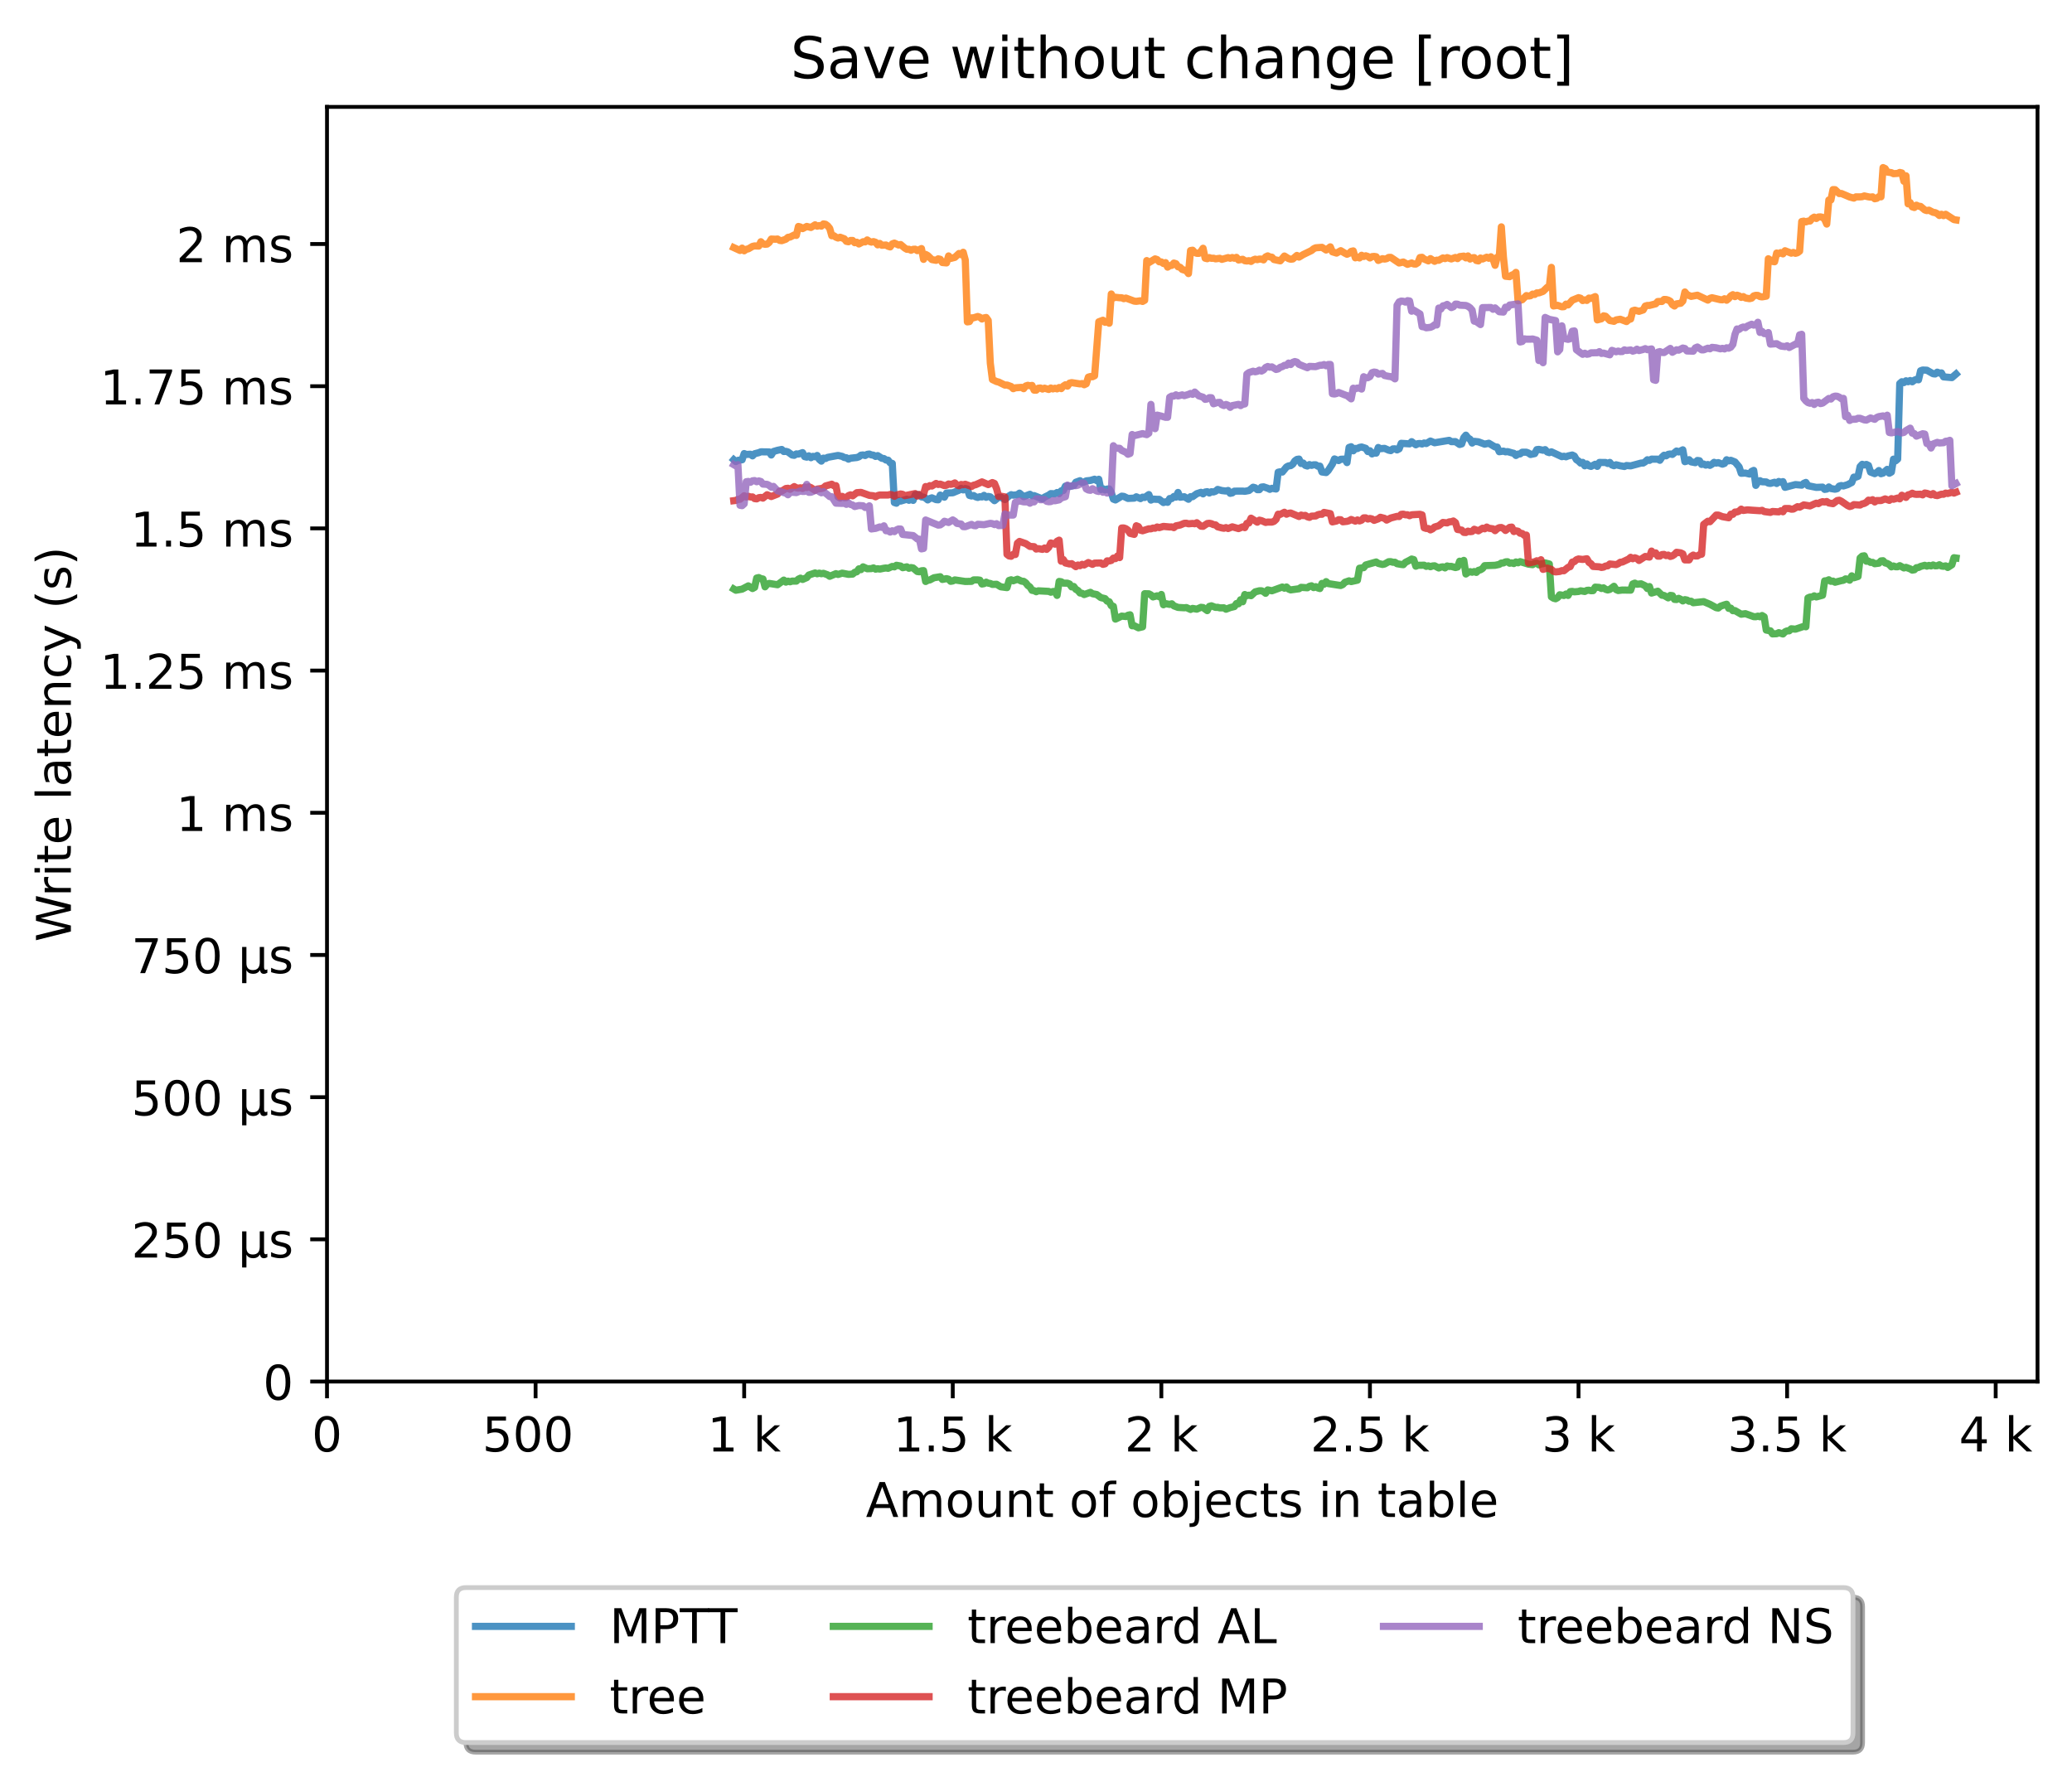 <?xml version="1.0" encoding="utf-8" standalone="no"?>
<!DOCTYPE svg PUBLIC "-//W3C//DTD SVG 1.1//EN"
  "http://www.w3.org/Graphics/SVG/1.1/DTD/svg11.dtd">
<!-- Created with matplotlib (https://matplotlib.org/) -->
<svg height="371.002pt" version="1.1" viewBox="0 0 432.592 371.002" width="432.592pt" xmlns="http://www.w3.org/2000/svg" xmlns:xlink="http://www.w3.org/1999/xlink">
 <defs>
  <style type="text/css">*{stroke-linecap:butt;stroke-linejoin:round;}</style>
 </defs>
 <g id="figure_1">
  <g id="patch_1">
   <path d="M 0 371.002 
L 432.592 371.002 
L 432.592 0 
L 0 0 
z
" style="fill:#ffffff;"/>
  </g>
  <g id="axes_1">
   <g id="patch_2">
    <path d="M 68.272 288.43 
L 425.392 288.43 
L 425.392 22.318 
L 68.272 22.318 
z
" style="fill:#ffffff;"/>
   </g>
   <g id="matplotlib.axis_1">
    <g id="xtick_1">
     <g id="line2d_1">
      <defs>
       <path d="M 0 0 
L 0 3.5 
" id="mf4bc1a92cc" style="stroke:#000000;stroke-width:0.8;"/>
      </defs>
      <g>
       <use style="stroke:#000000;stroke-width:0.8;" x="68.272" xlink:href="#mf4bc1a92cc" y="288.43"/>
      </g>
     </g>
     <g id="text_1">
      <!-- 0 -->
      <g transform="translate(65.091 303.029)scale(0.1 -0.1)">
       <defs>
        <path d="M 31.781 66.406 
Q 24.172 66.406 20.328 58.906 
Q 16.5 51.422 16.5 36.375 
Q 16.5 21.391 20.328 13.891 
Q 24.172 6.391 31.781 6.391 
Q 39.453 6.391 43.281 13.891 
Q 47.125 21.391 47.125 36.375 
Q 47.125 51.422 43.281 58.906 
Q 39.453 66.406 31.781 66.406 
z
M 31.781 74.219 
Q 44.047 74.219 50.516 64.516 
Q 56.984 54.828 56.984 36.375 
Q 56.984 17.969 50.516 8.266 
Q 44.047 -1.422 31.781 -1.422 
Q 19.531 -1.422 13.062 8.266 
Q 6.594 17.969 6.594 36.375 
Q 6.594 54.828 13.062 64.516 
Q 19.531 74.219 31.781 74.219 
z
" id="DejaVuSans-48"/>
       </defs>
       <use xlink:href="#DejaVuSans-48"/>
      </g>
     </g>
    </g>
    <g id="xtick_2">
     <g id="line2d_2">
      <g>
       <use style="stroke:#000000;stroke-width:0.8;" x="111.82" xlink:href="#mf4bc1a92cc" y="288.43"/>
      </g>
     </g>
     <g id="text_2">
      <!-- 500  -->
      <g transform="translate(100.688 303.029)scale(0.1 -0.1)">
       <defs>
        <path d="M 10.797 72.906 
L 49.516 72.906 
L 49.516 64.594 
L 19.828 64.594 
L 19.828 46.734 
Q 21.969 47.469 24.109 47.828 
Q 26.266 48.188 28.422 48.188 
Q 40.625 48.188 47.75 41.5 
Q 54.891 34.812 54.891 23.391 
Q 54.891 11.625 47.562 5.094 
Q 40.234 -1.422 26.906 -1.422 
Q 22.312 -1.422 17.547 -0.641 
Q 12.797 0.141 7.719 1.703 
L 7.719 11.625 
Q 12.109 9.234 16.797 8.062 
Q 21.484 6.891 26.703 6.891 
Q 35.156 6.891 40.078 11.328 
Q 45.016 15.766 45.016 23.391 
Q 45.016 31 40.078 35.438 
Q 35.156 39.891 26.703 39.891 
Q 22.75 39.891 18.812 39.016 
Q 14.891 38.141 10.797 36.281 
z
" id="DejaVuSans-53"/>
        <path id="DejaVuSans-32"/>
       </defs>
       <use xlink:href="#DejaVuSans-53"/>
       <use x="63.623" xlink:href="#DejaVuSans-48"/>
       <use x="127.246" xlink:href="#DejaVuSans-48"/>
       <use x="190.869" xlink:href="#DejaVuSans-32"/>
      </g>
     </g>
    </g>
    <g id="xtick_3">
     <g id="line2d_3">
      <g>
       <use style="stroke:#000000;stroke-width:0.8;" x="155.369" xlink:href="#mf4bc1a92cc" y="288.43"/>
      </g>
     </g>
     <g id="text_3">
      <!-- 1 k -->
      <g transform="translate(147.703 303.029)scale(0.1 -0.1)">
       <defs>
        <path d="M 12.406 8.297 
L 28.516 8.297 
L 28.516 63.922 
L 10.984 60.406 
L 10.984 69.391 
L 28.422 72.906 
L 38.281 72.906 
L 38.281 8.297 
L 54.391 8.297 
L 54.391 0 
L 12.406 0 
z
" id="DejaVuSans-49"/>
        <path d="M 9.078 75.984 
L 18.109 75.984 
L 18.109 31.109 
L 44.922 54.688 
L 56.391 54.688 
L 27.391 29.109 
L 57.625 0 
L 45.906 0 
L 18.109 26.703 
L 18.109 0 
L 9.078 0 
z
" id="DejaVuSans-107"/>
       </defs>
       <use xlink:href="#DejaVuSans-49"/>
       <use x="63.623" xlink:href="#DejaVuSans-32"/>
       <use x="95.41" xlink:href="#DejaVuSans-107"/>
      </g>
     </g>
    </g>
    <g id="xtick_4">
     <g id="line2d_4">
      <g>
       <use style="stroke:#000000;stroke-width:0.8;" x="198.918" xlink:href="#mf4bc1a92cc" y="288.43"/>
      </g>
     </g>
     <g id="text_4">
      <!-- 1.5 k -->
      <g transform="translate(186.482 303.029)scale(0.1 -0.1)">
       <defs>
        <path d="M 10.688 12.406 
L 21 12.406 
L 21 0 
L 10.688 0 
z
" id="DejaVuSans-46"/>
       </defs>
       <use xlink:href="#DejaVuSans-49"/>
       <use x="63.623" xlink:href="#DejaVuSans-46"/>
       <use x="95.41" xlink:href="#DejaVuSans-53"/>
       <use x="159.033" xlink:href="#DejaVuSans-32"/>
       <use x="190.82" xlink:href="#DejaVuSans-107"/>
      </g>
     </g>
    </g>
    <g id="xtick_5">
     <g id="line2d_5">
      <g>
       <use style="stroke:#000000;stroke-width:0.8;" x="242.466" xlink:href="#mf4bc1a92cc" y="288.43"/>
      </g>
     </g>
     <g id="text_5">
      <!-- 2 k -->
      <g transform="translate(234.801 303.029)scale(0.1 -0.1)">
       <defs>
        <path d="M 19.188 8.297 
L 53.609 8.297 
L 53.609 0 
L 7.328 0 
L 7.328 8.297 
Q 12.938 14.109 22.625 23.891 
Q 32.328 33.688 34.812 36.531 
Q 39.547 41.844 41.422 45.531 
Q 43.312 49.219 43.312 52.781 
Q 43.312 58.594 39.234 62.25 
Q 35.156 65.922 28.609 65.922 
Q 23.969 65.922 18.812 64.312 
Q 13.672 62.703 7.812 59.422 
L 7.812 69.391 
Q 13.766 71.781 18.938 73 
Q 24.125 74.219 28.422 74.219 
Q 39.75 74.219 46.484 68.547 
Q 53.219 62.891 53.219 53.422 
Q 53.219 48.922 51.531 44.891 
Q 49.859 40.875 45.406 35.406 
Q 44.188 33.984 37.641 27.219 
Q 31.109 20.453 19.188 8.297 
z
" id="DejaVuSans-50"/>
       </defs>
       <use xlink:href="#DejaVuSans-50"/>
       <use x="63.623" xlink:href="#DejaVuSans-32"/>
       <use x="95.41" xlink:href="#DejaVuSans-107"/>
      </g>
     </g>
    </g>
    <g id="xtick_6">
     <g id="line2d_6">
      <g>
       <use style="stroke:#000000;stroke-width:0.8;" x="286.015" xlink:href="#mf4bc1a92cc" y="288.43"/>
      </g>
     </g>
     <g id="text_6">
      <!-- 2.5 k -->
      <g transform="translate(273.579 303.029)scale(0.1 -0.1)">
       <use xlink:href="#DejaVuSans-50"/>
       <use x="63.623" xlink:href="#DejaVuSans-46"/>
       <use x="95.41" xlink:href="#DejaVuSans-53"/>
       <use x="159.033" xlink:href="#DejaVuSans-32"/>
       <use x="190.82" xlink:href="#DejaVuSans-107"/>
      </g>
     </g>
    </g>
    <g id="xtick_7">
     <g id="line2d_7">
      <g>
       <use style="stroke:#000000;stroke-width:0.8;" x="329.563" xlink:href="#mf4bc1a92cc" y="288.43"/>
      </g>
     </g>
     <g id="text_7">
      <!-- 3 k -->
      <g transform="translate(321.898 303.029)scale(0.1 -0.1)">
       <defs>
        <path d="M 40.578 39.312 
Q 47.656 37.797 51.625 33 
Q 55.609 28.219 55.609 21.188 
Q 55.609 10.406 48.188 4.484 
Q 40.766 -1.422 27.094 -1.422 
Q 22.516 -1.422 17.656 -0.516 
Q 12.797 0.391 7.625 2.203 
L 7.625 11.719 
Q 11.719 9.328 16.594 8.109 
Q 21.484 6.891 26.812 6.891 
Q 36.078 6.891 40.938 10.547 
Q 45.797 14.203 45.797 21.188 
Q 45.797 27.641 41.281 31.266 
Q 36.766 34.906 28.719 34.906 
L 20.219 34.906 
L 20.219 43.016 
L 29.109 43.016 
Q 36.375 43.016 40.234 45.922 
Q 44.094 48.828 44.094 54.297 
Q 44.094 59.906 40.109 62.906 
Q 36.141 65.922 28.719 65.922 
Q 24.656 65.922 20.016 65.031 
Q 15.375 64.156 9.812 62.312 
L 9.812 71.094 
Q 15.438 72.656 20.344 73.438 
Q 25.25 74.219 29.594 74.219 
Q 40.828 74.219 47.359 69.109 
Q 53.906 64.016 53.906 55.328 
Q 53.906 49.266 50.438 45.094 
Q 46.969 40.922 40.578 39.312 
z
" id="DejaVuSans-51"/>
       </defs>
       <use xlink:href="#DejaVuSans-51"/>
       <use x="63.623" xlink:href="#DejaVuSans-32"/>
       <use x="95.41" xlink:href="#DejaVuSans-107"/>
      </g>
     </g>
    </g>
    <g id="xtick_8">
     <g id="line2d_8">
      <g>
       <use style="stroke:#000000;stroke-width:0.8;" x="373.112" xlink:href="#mf4bc1a92cc" y="288.43"/>
      </g>
     </g>
     <g id="text_8">
      <!-- 3.5 k -->
      <g transform="translate(360.676 303.029)scale(0.1 -0.1)">
       <use xlink:href="#DejaVuSans-51"/>
       <use x="63.623" xlink:href="#DejaVuSans-46"/>
       <use x="95.41" xlink:href="#DejaVuSans-53"/>
       <use x="159.033" xlink:href="#DejaVuSans-32"/>
       <use x="190.82" xlink:href="#DejaVuSans-107"/>
      </g>
     </g>
    </g>
    <g id="xtick_9">
     <g id="line2d_9">
      <g>
       <use style="stroke:#000000;stroke-width:0.8;" x="416.66" xlink:href="#mf4bc1a92cc" y="288.43"/>
      </g>
     </g>
     <g id="text_9">
      <!-- 4 k -->
      <g transform="translate(408.995 303.029)scale(0.1 -0.1)">
       <defs>
        <path d="M 37.797 64.312 
L 12.891 25.391 
L 37.797 25.391 
z
M 35.203 72.906 
L 47.609 72.906 
L 47.609 25.391 
L 58.016 25.391 
L 58.016 17.188 
L 47.609 17.188 
L 47.609 0 
L 37.797 0 
L 37.797 17.188 
L 4.891 17.188 
L 4.891 26.703 
z
" id="DejaVuSans-52"/>
       </defs>
       <use xlink:href="#DejaVuSans-52"/>
       <use x="63.623" xlink:href="#DejaVuSans-32"/>
       <use x="95.41" xlink:href="#DejaVuSans-107"/>
      </g>
     </g>
    </g>
    <g id="text_10">
     <!-- Amount of objects in table -->
     <g transform="translate(180.773 316.707)scale(0.1 -0.1)">
      <defs>
       <path d="M 34.188 63.188 
L 20.797 26.906 
L 47.609 26.906 
z
M 28.609 72.906 
L 39.797 72.906 
L 67.578 0 
L 57.328 0 
L 50.688 18.703 
L 17.828 18.703 
L 11.188 0 
L 0.781 0 
z
" id="DejaVuSans-65"/>
       <path d="M 52 44.188 
Q 55.375 50.25 60.062 53.125 
Q 64.75 56 71.094 56 
Q 79.641 56 84.281 50.016 
Q 88.922 44.047 88.922 33.016 
L 88.922 0 
L 79.891 0 
L 79.891 32.719 
Q 79.891 40.578 77.094 44.375 
Q 74.312 48.188 68.609 48.188 
Q 61.625 48.188 57.562 43.547 
Q 53.516 38.922 53.516 30.906 
L 53.516 0 
L 44.484 0 
L 44.484 32.719 
Q 44.484 40.625 41.703 44.406 
Q 38.922 48.188 33.109 48.188 
Q 26.219 48.188 22.156 43.531 
Q 18.109 38.875 18.109 30.906 
L 18.109 0 
L 9.078 0 
L 9.078 54.688 
L 18.109 54.688 
L 18.109 46.188 
Q 21.188 51.219 25.484 53.609 
Q 29.781 56 35.688 56 
Q 41.656 56 45.828 52.969 
Q 50 49.953 52 44.188 
z
" id="DejaVuSans-109"/>
       <path d="M 30.609 48.391 
Q 23.391 48.391 19.188 42.75 
Q 14.984 37.109 14.984 27.297 
Q 14.984 17.484 19.156 11.844 
Q 23.344 6.203 30.609 6.203 
Q 37.797 6.203 41.984 11.859 
Q 46.188 17.531 46.188 27.297 
Q 46.188 37.016 41.984 42.703 
Q 37.797 48.391 30.609 48.391 
z
M 30.609 56 
Q 42.328 56 49.016 48.375 
Q 55.719 40.766 55.719 27.297 
Q 55.719 13.875 49.016 6.219 
Q 42.328 -1.422 30.609 -1.422 
Q 18.844 -1.422 12.172 6.219 
Q 5.516 13.875 5.516 27.297 
Q 5.516 40.766 12.172 48.375 
Q 18.844 56 30.609 56 
z
" id="DejaVuSans-111"/>
       <path d="M 8.5 21.578 
L 8.5 54.688 
L 17.484 54.688 
L 17.484 21.922 
Q 17.484 14.156 20.5 10.266 
Q 23.531 6.391 29.594 6.391 
Q 36.859 6.391 41.078 11.031 
Q 45.312 15.672 45.312 23.688 
L 45.312 54.688 
L 54.297 54.688 
L 54.297 0 
L 45.312 0 
L 45.312 8.406 
Q 42.047 3.422 37.719 1 
Q 33.406 -1.422 27.688 -1.422 
Q 18.266 -1.422 13.375 4.438 
Q 8.5 10.297 8.5 21.578 
z
M 31.109 56 
z
" id="DejaVuSans-117"/>
       <path d="M 54.891 33.016 
L 54.891 0 
L 45.906 0 
L 45.906 32.719 
Q 45.906 40.484 42.875 44.328 
Q 39.844 48.188 33.797 48.188 
Q 26.516 48.188 22.312 43.547 
Q 18.109 38.922 18.109 30.906 
L 18.109 0 
L 9.078 0 
L 9.078 54.688 
L 18.109 54.688 
L 18.109 46.188 
Q 21.344 51.125 25.703 53.562 
Q 30.078 56 35.797 56 
Q 45.219 56 50.047 50.172 
Q 54.891 44.344 54.891 33.016 
z
" id="DejaVuSans-110"/>
       <path d="M 18.312 70.219 
L 18.312 54.688 
L 36.812 54.688 
L 36.812 47.703 
L 18.312 47.703 
L 18.312 18.016 
Q 18.312 11.328 20.141 9.422 
Q 21.969 7.516 27.594 7.516 
L 36.812 7.516 
L 36.812 0 
L 27.594 0 
Q 17.188 0 13.234 3.875 
Q 9.281 7.766 9.281 18.016 
L 9.281 47.703 
L 2.688 47.703 
L 2.688 54.688 
L 9.281 54.688 
L 9.281 70.219 
z
" id="DejaVuSans-116"/>
       <path d="M 37.109 75.984 
L 37.109 68.5 
L 28.516 68.5 
Q 23.688 68.5 21.797 66.547 
Q 19.922 64.594 19.922 59.516 
L 19.922 54.688 
L 34.719 54.688 
L 34.719 47.703 
L 19.922 47.703 
L 19.922 0 
L 10.891 0 
L 10.891 47.703 
L 2.297 47.703 
L 2.297 54.688 
L 10.891 54.688 
L 10.891 58.5 
Q 10.891 67.625 15.141 71.797 
Q 19.391 75.984 28.609 75.984 
z
" id="DejaVuSans-102"/>
       <path d="M 48.688 27.297 
Q 48.688 37.203 44.609 42.844 
Q 40.531 48.484 33.406 48.484 
Q 26.266 48.484 22.188 42.844 
Q 18.109 37.203 18.109 27.297 
Q 18.109 17.391 22.188 11.75 
Q 26.266 6.109 33.406 6.109 
Q 40.531 6.109 44.609 11.75 
Q 48.688 17.391 48.688 27.297 
z
M 18.109 46.391 
Q 20.953 51.266 25.266 53.625 
Q 29.594 56 35.594 56 
Q 45.562 56 51.781 48.094 
Q 58.016 40.188 58.016 27.297 
Q 58.016 14.406 51.781 6.484 
Q 45.562 -1.422 35.594 -1.422 
Q 29.594 -1.422 25.266 0.953 
Q 20.953 3.328 18.109 8.203 
L 18.109 0 
L 9.078 0 
L 9.078 75.984 
L 18.109 75.984 
z
" id="DejaVuSans-98"/>
       <path d="M 9.422 54.688 
L 18.406 54.688 
L 18.406 -0.984 
Q 18.406 -11.422 14.422 -16.109 
Q 10.453 -20.797 1.609 -20.797 
L -1.812 -20.797 
L -1.812 -13.188 
L 0.594 -13.188 
Q 5.719 -13.188 7.562 -10.812 
Q 9.422 -8.453 9.422 -0.984 
z
M 9.422 75.984 
L 18.406 75.984 
L 18.406 64.594 
L 9.422 64.594 
z
" id="DejaVuSans-106"/>
       <path d="M 56.203 29.594 
L 56.203 25.203 
L 14.891 25.203 
Q 15.484 15.922 20.484 11.062 
Q 25.484 6.203 34.422 6.203 
Q 39.594 6.203 44.453 7.469 
Q 49.312 8.734 54.109 11.281 
L 54.109 2.781 
Q 49.266 0.734 44.188 -0.344 
Q 39.109 -1.422 33.891 -1.422 
Q 20.797 -1.422 13.156 6.188 
Q 5.516 13.812 5.516 26.812 
Q 5.516 40.234 12.766 48.109 
Q 20.016 56 32.328 56 
Q 43.359 56 49.781 48.891 
Q 56.203 41.797 56.203 29.594 
z
M 47.219 32.234 
Q 47.125 39.594 43.094 43.984 
Q 39.062 48.391 32.422 48.391 
Q 24.906 48.391 20.391 44.141 
Q 15.875 39.891 15.188 32.172 
z
" id="DejaVuSans-101"/>
       <path d="M 48.781 52.594 
L 48.781 44.188 
Q 44.969 46.297 41.141 47.344 
Q 37.312 48.391 33.406 48.391 
Q 24.656 48.391 19.812 42.844 
Q 14.984 37.312 14.984 27.297 
Q 14.984 17.281 19.812 11.734 
Q 24.656 6.203 33.406 6.203 
Q 37.312 6.203 41.141 7.25 
Q 44.969 8.297 48.781 10.406 
L 48.781 2.094 
Q 45.016 0.344 40.984 -0.531 
Q 36.969 -1.422 32.422 -1.422 
Q 20.062 -1.422 12.781 6.344 
Q 5.516 14.109 5.516 27.297 
Q 5.516 40.672 12.859 48.328 
Q 20.219 56 33.016 56 
Q 37.156 56 41.109 55.141 
Q 45.062 54.297 48.781 52.594 
z
" id="DejaVuSans-99"/>
       <path d="M 44.281 53.078 
L 44.281 44.578 
Q 40.484 46.531 36.375 47.5 
Q 32.281 48.484 27.875 48.484 
Q 21.188 48.484 17.844 46.438 
Q 14.5 44.391 14.5 40.281 
Q 14.5 37.156 16.891 35.375 
Q 19.281 33.594 26.516 31.984 
L 29.594 31.297 
Q 39.156 29.25 43.188 25.516 
Q 47.219 21.781 47.219 15.094 
Q 47.219 7.469 41.188 3.016 
Q 35.156 -1.422 24.609 -1.422 
Q 20.219 -1.422 15.453 -0.562 
Q 10.688 0.297 5.422 2 
L 5.422 11.281 
Q 10.406 8.688 15.234 7.391 
Q 20.062 6.109 24.812 6.109 
Q 31.156 6.109 34.562 8.281 
Q 37.984 10.453 37.984 14.406 
Q 37.984 18.062 35.516 20.016 
Q 33.062 21.969 24.703 23.781 
L 21.578 24.516 
Q 13.234 26.266 9.516 29.906 
Q 5.812 33.547 5.812 39.891 
Q 5.812 47.609 11.281 51.797 
Q 16.75 56 26.812 56 
Q 31.781 56 36.172 55.266 
Q 40.578 54.547 44.281 53.078 
z
" id="DejaVuSans-115"/>
       <path d="M 9.422 54.688 
L 18.406 54.688 
L 18.406 0 
L 9.422 0 
z
M 9.422 75.984 
L 18.406 75.984 
L 18.406 64.594 
L 9.422 64.594 
z
" id="DejaVuSans-105"/>
       <path d="M 34.281 27.484 
Q 23.391 27.484 19.188 25 
Q 14.984 22.516 14.984 16.5 
Q 14.984 11.719 18.141 8.906 
Q 21.297 6.109 26.703 6.109 
Q 34.188 6.109 38.703 11.406 
Q 43.219 16.703 43.219 25.484 
L 43.219 27.484 
z
M 52.203 31.203 
L 52.203 0 
L 43.219 0 
L 43.219 8.297 
Q 40.141 3.328 35.547 0.953 
Q 30.953 -1.422 24.312 -1.422 
Q 15.922 -1.422 10.953 3.297 
Q 6 8.016 6 15.922 
Q 6 25.141 12.172 29.828 
Q 18.359 34.516 30.609 34.516 
L 43.219 34.516 
L 43.219 35.406 
Q 43.219 41.609 39.141 45 
Q 35.062 48.391 27.688 48.391 
Q 23 48.391 18.547 47.266 
Q 14.109 46.141 10.016 43.891 
L 10.016 52.203 
Q 14.938 54.109 19.578 55.047 
Q 24.219 56 28.609 56 
Q 40.484 56 46.344 49.844 
Q 52.203 43.703 52.203 31.203 
z
" id="DejaVuSans-97"/>
       <path d="M 9.422 75.984 
L 18.406 75.984 
L 18.406 0 
L 9.422 0 
z
" id="DejaVuSans-108"/>
      </defs>
      <use xlink:href="#DejaVuSans-65"/>
      <use x="68.408" xlink:href="#DejaVuSans-109"/>
      <use x="165.82" xlink:href="#DejaVuSans-111"/>
      <use x="227.002" xlink:href="#DejaVuSans-117"/>
      <use x="290.381" xlink:href="#DejaVuSans-110"/>
      <use x="353.76" xlink:href="#DejaVuSans-116"/>
      <use x="392.969" xlink:href="#DejaVuSans-32"/>
      <use x="424.756" xlink:href="#DejaVuSans-111"/>
      <use x="485.938" xlink:href="#DejaVuSans-102"/>
      <use x="521.143" xlink:href="#DejaVuSans-32"/>
      <use x="552.93" xlink:href="#DejaVuSans-111"/>
      <use x="614.111" xlink:href="#DejaVuSans-98"/>
      <use x="677.588" xlink:href="#DejaVuSans-106"/>
      <use x="705.371" xlink:href="#DejaVuSans-101"/>
      <use x="766.895" xlink:href="#DejaVuSans-99"/>
      <use x="821.875" xlink:href="#DejaVuSans-116"/>
      <use x="861.084" xlink:href="#DejaVuSans-115"/>
      <use x="913.184" xlink:href="#DejaVuSans-32"/>
      <use x="944.971" xlink:href="#DejaVuSans-105"/>
      <use x="972.754" xlink:href="#DejaVuSans-110"/>
      <use x="1036.133" xlink:href="#DejaVuSans-32"/>
      <use x="1067.92" xlink:href="#DejaVuSans-116"/>
      <use x="1107.129" xlink:href="#DejaVuSans-97"/>
      <use x="1168.408" xlink:href="#DejaVuSans-98"/>
      <use x="1231.885" xlink:href="#DejaVuSans-108"/>
      <use x="1259.668" xlink:href="#DejaVuSans-101"/>
     </g>
    </g>
   </g>
   <g id="matplotlib.axis_2">
    <g id="ytick_1">
     <g id="line2d_10">
      <defs>
       <path d="M 0 0 
L -3.5 0 
" id="ma77decf01b" style="stroke:#000000;stroke-width:0.8;"/>
      </defs>
      <g>
       <use style="stroke:#000000;stroke-width:0.8;" x="68.272" xlink:href="#ma77decf01b" y="288.43"/>
      </g>
     </g>
     <g id="text_11">
      <!-- 0 -->
      <g transform="translate(54.909 292.229)scale(0.1 -0.1)">
       <use xlink:href="#DejaVuSans-48"/>
      </g>
     </g>
    </g>
    <g id="ytick_2">
     <g id="line2d_11">
      <g>
       <use style="stroke:#000000;stroke-width:0.8;" x="68.272" xlink:href="#ma77decf01b" y="258.744"/>
      </g>
     </g>
     <g id="text_12">
      <!-- 250 µs -->
      <g transform="translate(27.434 262.543)scale(0.1 -0.1)">
       <defs>
        <path d="M 8.5 -20.797 
L 8.5 54.688 
L 17.484 54.688 
L 17.484 20.703 
Q 17.484 13.625 20.844 10 
Q 24.219 6.391 30.812 6.391 
Q 38.031 6.391 41.672 10.484 
Q 45.312 14.594 45.312 22.797 
L 45.312 54.688 
L 54.297 54.688 
L 54.297 12.594 
Q 54.297 9.672 55.141 8.281 
Q 56 6.891 57.812 6.891 
Q 58.25 6.891 59.031 7.156 
Q 59.812 7.422 61.188 8.016 
L 61.188 0.781 
Q 59.188 -0.344 57.391 -0.875 
Q 55.609 -1.422 53.906 -1.422 
Q 50.531 -1.422 48.531 0.484 
Q 46.531 2.391 45.797 6.297 
Q 43.359 2.438 39.812 0.5 
Q 36.281 -1.422 31.5 -1.422 
Q 26.516 -1.422 23.016 0.484 
Q 19.531 2.391 17.484 6.203 
L 17.484 -20.797 
z
" id="DejaVuSans-181"/>
       </defs>
       <use xlink:href="#DejaVuSans-50"/>
       <use x="63.623" xlink:href="#DejaVuSans-53"/>
       <use x="127.246" xlink:href="#DejaVuSans-48"/>
       <use x="190.869" xlink:href="#DejaVuSans-32"/>
       <use x="222.656" xlink:href="#DejaVuSans-181"/>
       <use x="286.279" xlink:href="#DejaVuSans-115"/>
      </g>
     </g>
    </g>
    <g id="ytick_3">
     <g id="line2d_12">
      <g>
       <use style="stroke:#000000;stroke-width:0.8;" x="68.272" xlink:href="#ma77decf01b" y="229.058"/>
      </g>
     </g>
     <g id="text_13">
      <!-- 500 µs -->
      <g transform="translate(27.434 232.857)scale(0.1 -0.1)">
       <use xlink:href="#DejaVuSans-53"/>
       <use x="63.623" xlink:href="#DejaVuSans-48"/>
       <use x="127.246" xlink:href="#DejaVuSans-48"/>
       <use x="190.869" xlink:href="#DejaVuSans-32"/>
       <use x="222.656" xlink:href="#DejaVuSans-181"/>
       <use x="286.279" xlink:href="#DejaVuSans-115"/>
      </g>
     </g>
    </g>
    <g id="ytick_4">
     <g id="line2d_13">
      <g>
       <use style="stroke:#000000;stroke-width:0.8;" x="68.272" xlink:href="#ma77decf01b" y="199.372"/>
      </g>
     </g>
     <g id="text_14">
      <!-- 750 µs -->
      <g transform="translate(27.434 203.171)scale(0.1 -0.1)">
       <defs>
        <path d="M 8.203 72.906 
L 55.078 72.906 
L 55.078 68.703 
L 28.609 0 
L 18.312 0 
L 43.219 64.594 
L 8.203 64.594 
z
" id="DejaVuSans-55"/>
       </defs>
       <use xlink:href="#DejaVuSans-55"/>
       <use x="63.623" xlink:href="#DejaVuSans-53"/>
       <use x="127.246" xlink:href="#DejaVuSans-48"/>
       <use x="190.869" xlink:href="#DejaVuSans-32"/>
       <use x="222.656" xlink:href="#DejaVuSans-181"/>
       <use x="286.279" xlink:href="#DejaVuSans-115"/>
      </g>
     </g>
    </g>
    <g id="ytick_5">
     <g id="line2d_14">
      <g>
       <use style="stroke:#000000;stroke-width:0.8;" x="68.272" xlink:href="#ma77decf01b" y="169.686"/>
      </g>
     </g>
     <g id="text_15">
      <!-- 1 ms -->
      <g transform="translate(36.781 173.485)scale(0.1 -0.1)">
       <use xlink:href="#DejaVuSans-49"/>
       <use x="63.623" xlink:href="#DejaVuSans-32"/>
       <use x="95.41" xlink:href="#DejaVuSans-109"/>
       <use x="192.822" xlink:href="#DejaVuSans-115"/>
      </g>
     </g>
    </g>
    <g id="ytick_6">
     <g id="line2d_15">
      <g>
       <use style="stroke:#000000;stroke-width:0.8;" x="68.272" xlink:href="#ma77decf01b" y="140"/>
      </g>
     </g>
     <g id="text_16">
      <!-- 1.25 ms -->
      <g transform="translate(20.878 143.799)scale(0.1 -0.1)">
       <use xlink:href="#DejaVuSans-49"/>
       <use x="63.623" xlink:href="#DejaVuSans-46"/>
       <use x="95.41" xlink:href="#DejaVuSans-50"/>
       <use x="159.033" xlink:href="#DejaVuSans-53"/>
       <use x="222.656" xlink:href="#DejaVuSans-32"/>
       <use x="254.443" xlink:href="#DejaVuSans-109"/>
       <use x="351.855" xlink:href="#DejaVuSans-115"/>
      </g>
     </g>
    </g>
    <g id="ytick_7">
     <g id="line2d_16">
      <g>
       <use style="stroke:#000000;stroke-width:0.8;" x="68.272" xlink:href="#ma77decf01b" y="110.314"/>
      </g>
     </g>
     <g id="text_17">
      <!-- 1.5 ms -->
      <g transform="translate(27.241 114.113)scale(0.1 -0.1)">
       <use xlink:href="#DejaVuSans-49"/>
       <use x="63.623" xlink:href="#DejaVuSans-46"/>
       <use x="95.41" xlink:href="#DejaVuSans-53"/>
       <use x="159.033" xlink:href="#DejaVuSans-32"/>
       <use x="190.82" xlink:href="#DejaVuSans-109"/>
       <use x="288.232" xlink:href="#DejaVuSans-115"/>
      </g>
     </g>
    </g>
    <g id="ytick_8">
     <g id="line2d_17">
      <g>
       <use style="stroke:#000000;stroke-width:0.8;" x="68.272" xlink:href="#ma77decf01b" y="80.628"/>
      </g>
     </g>
     <g id="text_18">
      <!-- 1.75 ms -->
      <g transform="translate(20.878 84.427)scale(0.1 -0.1)">
       <use xlink:href="#DejaVuSans-49"/>
       <use x="63.623" xlink:href="#DejaVuSans-46"/>
       <use x="95.41" xlink:href="#DejaVuSans-55"/>
       <use x="159.033" xlink:href="#DejaVuSans-53"/>
       <use x="222.656" xlink:href="#DejaVuSans-32"/>
       <use x="254.443" xlink:href="#DejaVuSans-109"/>
       <use x="351.855" xlink:href="#DejaVuSans-115"/>
      </g>
     </g>
    </g>
    <g id="ytick_9">
     <g id="line2d_18">
      <g>
       <use style="stroke:#000000;stroke-width:0.8;" x="68.272" xlink:href="#ma77decf01b" y="50.942"/>
      </g>
     </g>
     <g id="text_19">
      <!-- 2 ms -->
      <g transform="translate(36.781 54.741)scale(0.1 -0.1)">
       <use xlink:href="#DejaVuSans-50"/>
       <use x="63.623" xlink:href="#DejaVuSans-32"/>
       <use x="95.41" xlink:href="#DejaVuSans-109"/>
       <use x="192.822" xlink:href="#DejaVuSans-115"/>
      </g>
     </g>
    </g>
    <g id="text_20">
     <!-- Write latency (s) -->
     <g transform="translate(14.798 196.626)rotate(-90)scale(0.1 -0.1)">
      <defs>
       <path d="M 3.328 72.906 
L 13.281 72.906 
L 28.609 11.281 
L 43.891 72.906 
L 54.984 72.906 
L 70.312 11.281 
L 85.594 72.906 
L 95.609 72.906 
L 77.297 0 
L 64.891 0 
L 49.516 63.281 
L 33.984 0 
L 21.578 0 
z
" id="DejaVuSans-87"/>
       <path d="M 41.109 46.297 
Q 39.594 47.172 37.812 47.578 
Q 36.031 48 33.891 48 
Q 26.266 48 22.188 43.047 
Q 18.109 38.094 18.109 28.812 
L 18.109 0 
L 9.078 0 
L 9.078 54.688 
L 18.109 54.688 
L 18.109 46.188 
Q 20.953 51.172 25.484 53.578 
Q 30.031 56 36.531 56 
Q 37.453 56 38.578 55.875 
Q 39.703 55.766 41.062 55.516 
z
" id="DejaVuSans-114"/>
       <path d="M 32.172 -5.078 
Q 28.375 -14.844 24.75 -17.812 
Q 21.141 -20.797 15.094 -20.797 
L 7.906 -20.797 
L 7.906 -13.281 
L 13.188 -13.281 
Q 16.891 -13.281 18.938 -11.516 
Q 21 -9.766 23.484 -3.219 
L 25.094 0.875 
L 2.984 54.688 
L 12.5 54.688 
L 29.594 11.922 
L 46.688 54.688 
L 56.203 54.688 
z
" id="DejaVuSans-121"/>
       <path d="M 31 75.875 
Q 24.469 64.656 21.281 53.656 
Q 18.109 42.672 18.109 31.391 
Q 18.109 20.125 21.312 9.062 
Q 24.516 -2 31 -13.188 
L 23.188 -13.188 
Q 15.875 -1.703 12.234 9.375 
Q 8.594 20.453 8.594 31.391 
Q 8.594 42.281 12.203 53.312 
Q 15.828 64.359 23.188 75.875 
z
" id="DejaVuSans-40"/>
       <path d="M 8.016 75.875 
L 15.828 75.875 
Q 23.141 64.359 26.781 53.312 
Q 30.422 42.281 30.422 31.391 
Q 30.422 20.453 26.781 9.375 
Q 23.141 -1.703 15.828 -13.188 
L 8.016 -13.188 
Q 14.5 -2 17.703 9.062 
Q 20.906 20.125 20.906 31.391 
Q 20.906 42.672 17.703 53.656 
Q 14.5 64.656 8.016 75.875 
z
" id="DejaVuSans-41"/>
      </defs>
      <use xlink:href="#DejaVuSans-87"/>
      <use x="94.377" xlink:href="#DejaVuSans-114"/>
      <use x="135.49" xlink:href="#DejaVuSans-105"/>
      <use x="163.273" xlink:href="#DejaVuSans-116"/>
      <use x="202.482" xlink:href="#DejaVuSans-101"/>
      <use x="264.006" xlink:href="#DejaVuSans-32"/>
      <use x="295.793" xlink:href="#DejaVuSans-108"/>
      <use x="323.576" xlink:href="#DejaVuSans-97"/>
      <use x="384.855" xlink:href="#DejaVuSans-116"/>
      <use x="424.064" xlink:href="#DejaVuSans-101"/>
      <use x="485.588" xlink:href="#DejaVuSans-110"/>
      <use x="548.967" xlink:href="#DejaVuSans-99"/>
      <use x="603.947" xlink:href="#DejaVuSans-121"/>
      <use x="663.127" xlink:href="#DejaVuSans-32"/>
      <use x="694.914" xlink:href="#DejaVuSans-40"/>
      <use x="733.928" xlink:href="#DejaVuSans-115"/>
      <use x="786.027" xlink:href="#DejaVuSans-41"/>
     </g>
    </g>
   </g>
   <g id="line2d_19">
    <path clip-path="url(#pc6e4048f1a)" d="M 153.192 95.977 
L 153.627 96.359 
L 154.063 96.109 
L 154.934 95.989 
L 155.369 94.692 
L 155.804 94.876 
L 156.675 94.831 
L 157.111 95.174 
L 157.546 94.728 
L 158.417 94.506 
L 158.853 94.327 
L 160.595 94.351 
L 161.03 94.992 
L 161.466 94.266 
L 162.337 94.01 
L 163.208 93.834 
L 163.643 94.265 
L 164.079 94.225 
L 164.514 94.354 
L 165.385 94.996 
L 165.821 95.059 
L 166.256 94.766 
L 166.692 94.799 
L 167.563 94.5 
L 167.998 95.334 
L 168.434 95.439 
L 168.869 95.163 
L 169.305 95.557 
L 169.74 95.271 
L 170.176 95.359 
L 170.611 95.091 
L 171.046 95.912 
L 171.482 96.271 
L 171.917 95.645 
L 172.353 95.733 
L 172.788 95.487 
L 174.966 95.084 
L 175.837 95.281 
L 176.272 95.522 
L 176.708 95.567 
L 177.143 95.858 
L 177.579 95.659 
L 178.885 95.518 
L 179.321 95.373 
L 179.756 95.032 
L 180.192 94.979 
L 180.627 95.102 
L 181.063 94.85 
L 181.498 94.793 
L 181.934 94.973 
L 182.369 95.027 
L 182.805 95.294 
L 183.24 95.119 
L 184.111 95.678 
L 184.547 95.733 
L 184.982 96.042 
L 185.418 96.07 
L 185.853 96.628 
L 186.288 96.75 
L 186.724 104.915 
L 187.159 105.059 
L 187.595 104.489 
L 188.03 104.615 
L 189.337 104.229 
L 189.772 104.449 
L 190.208 104.256 
L 190.643 104.469 
L 191.079 103.263 
L 191.514 103.246 
L 191.95 103.352 
L 192.385 103.744 
L 192.821 103.79 
L 193.256 103.994 
L 193.692 104.371 
L 194.127 104.078 
L 194.563 103.934 
L 195.434 104.309 
L 195.869 104.348 
L 196.305 103.36 
L 197.176 103.798 
L 197.611 102.93 
L 198.918 102.879 
L 200.224 102.341 
L 200.66 101.958 
L 201.095 102.28 
L 201.53 101.993 
L 201.966 102.091 
L 202.401 103.431 
L 202.837 103.549 
L 203.272 103.451 
L 203.708 103.722 
L 204.143 103.851 
L 204.579 103.699 
L 205.014 103.749 
L 205.45 103.418 
L 205.885 103.824 
L 206.321 103.639 
L 206.756 103.73 
L 207.627 104.527 
L 208.498 103.786 
L 208.934 103.801 
L 209.805 104.298 
L 210.676 103.539 
L 211.111 103.274 
L 211.547 103.383 
L 212.418 103.284 
L 212.853 102.959 
L 213.724 103.687 
L 215.031 103.193 
L 215.466 103.507 
L 215.902 103.468 
L 217.643 104.159 
L 218.079 103.791 
L 218.95 103.366 
L 219.385 103.052 
L 220.256 103.092 
L 220.692 102.823 
L 221.127 103.06 
L 221.563 102.476 
L 221.998 102.401 
L 222.434 101.493 
L 222.869 101.434 
L 223.305 101.561 
L 224.176 101.369 
L 224.611 100.676 
L 225.482 100.359 
L 225.918 100.731 
L 226.353 100.627 
L 226.789 100.392 
L 227.66 100.299 
L 228.531 100.047 
L 228.966 100.333 
L 229.402 100.058 
L 229.837 102.201 
L 230.273 102.032 
L 230.708 102.291 
L 231.144 102.102 
L 231.579 102.078 
L 232.014 102.829 
L 232.45 104.205 
L 232.885 104.376 
L 234.192 103.586 
L 234.627 103.637 
L 235.498 104.057 
L 236.805 103.997 
L 237.24 103.717 
L 238.111 104.098 
L 238.547 103.791 
L 238.982 103.866 
L 239.853 103.253 
L 240.289 104.407 
L 240.724 104.197 
L 241.595 104.251 
L 242.031 104.25 
L 242.902 104.921 
L 243.337 104.768 
L 243.773 104.874 
L 244.208 104.081 
L 244.644 104.087 
L 245.079 103.654 
L 245.515 103.791 
L 245.95 102.81 
L 246.386 103.808 
L 247.256 103.703 
L 248.127 104.233 
L 248.563 103.693 
L 248.998 103.694 
L 249.869 103.065 
L 250.74 102.786 
L 251.176 103.107 
L 251.611 102.723 
L 252.047 102.648 
L 252.482 102.926 
L 252.918 102.66 
L 253.353 102.707 
L 253.789 102.553 
L 254.224 102.176 
L 255.095 102.419 
L 255.966 102.517 
L 256.402 102.399 
L 256.837 102.994 
L 257.273 102.906 
L 257.708 102.539 
L 259.45 102.525 
L 259.886 102.576 
L 260.757 102.413 
L 261.627 101.716 
L 262.063 101.838 
L 262.498 102.229 
L 262.934 102.226 
L 263.369 101.688 
L 263.805 101.637 
L 264.676 101.934 
L 265.111 102.161 
L 265.547 101.947 
L 266.418 102.091 
L 266.853 98.588 
L 267.289 98.491 
L 267.724 98.558 
L 268.595 97.485 
L 269.031 97.267 
L 269.466 97.214 
L 269.902 96.911 
L 270.337 96.23 
L 270.773 95.913 
L 271.208 95.842 
L 271.644 96.768 
L 272.079 96.666 
L 272.515 97.157 
L 272.95 97.295 
L 273.386 96.99 
L 273.821 97.16 
L 274.257 97.04 
L 274.692 97.039 
L 275.128 97.326 
L 275.563 97.315 
L 275.999 98.538 
L 276.869 98.659 
L 277.305 98.232 
L 278.176 96.885 
L 278.611 95.814 
L 279.482 96.159 
L 279.918 95.885 
L 280.789 95.843 
L 281.224 96.577 
L 281.66 93.413 
L 282.095 93.265 
L 282.531 94.118 
L 282.966 93.618 
L 283.402 93.646 
L 283.837 93.406 
L 284.273 93.322 
L 285.144 93.598 
L 285.579 94.276 
L 286.015 94.102 
L 286.45 94.765 
L 286.886 94.561 
L 287.321 94.6 
L 287.757 93.423 
L 288.192 93.674 
L 289.063 93.606 
L 289.934 93.987 
L 290.37 94.077 
L 290.805 93.718 
L 291.241 93.703 
L 291.676 93.932 
L 292.111 93.707 
L 292.547 92.554 
L 294.289 92.666 
L 294.724 92.21 
L 295.595 92.861 
L 296.031 92.62 
L 296.466 92.589 
L 296.902 92.695 
L 297.337 92.485 
L 297.773 92.604 
L 298.644 92.079 
L 299.515 92.435 
L 302.563 91.932 
L 302.999 92.204 
L 303.87 92.199 
L 304.741 92.798 
L 305.176 92.67 
L 305.612 91.355 
L 306.047 90.851 
L 306.483 91.426 
L 306.918 91.694 
L 307.353 92.497 
L 307.789 92.14 
L 308.66 92.238 
L 309.966 92.728 
L 310.837 92.538 
L 311.708 93.06 
L 312.144 93.309 
L 312.579 93.334 
L 313.015 94.309 
L 313.886 94.183 
L 314.321 94.333 
L 314.757 94.285 
L 315.628 94.537 
L 316.063 94.64 
L 316.499 95.09 
L 316.934 94.804 
L 317.37 94.762 
L 317.805 94.414 
L 318.676 94.41 
L 319.112 94.58 
L 319.547 94.884 
L 320.418 94.704 
L 320.854 93.87 
L 321.289 93.818 
L 322.16 94.004 
L 322.595 93.87 
L 323.031 94.358 
L 323.466 94.5 
L 323.902 94.33 
L 326.079 95.339 
L 326.515 95.247 
L 326.95 95.368 
L 327.386 95.189 
L 328.257 94.998 
L 328.692 95.213 
L 329.128 95.974 
L 329.563 96.251 
L 329.999 96.69 
L 330.434 96.531 
L 330.87 97.248 
L 331.305 96.853 
L 331.741 97.243 
L 332.176 97.372 
L 333.047 96.925 
L 333.483 97.37 
L 333.918 96.546 
L 335.225 96.557 
L 335.66 96.764 
L 336.096 96.543 
L 336.531 97.073 
L 336.967 97.23 
L 337.402 97.032 
L 338.273 97.241 
L 339.144 97.392 
L 339.579 97.185 
L 340.45 97.262 
L 342.628 96.675 
L 343.063 96.67 
L 343.499 96.397 
L 343.934 95.984 
L 344.37 96.119 
L 344.805 95.855 
L 346.112 95.865 
L 346.547 96.095 
L 346.983 95.443 
L 347.418 95.044 
L 347.854 95.163 
L 348.289 94.852 
L 348.725 94.777 
L 349.16 94.875 
L 350.031 94.161 
L 350.467 94.352 
L 351.338 93.914 
L 351.773 96.383 
L 352.209 96.248 
L 352.644 95.969 
L 353.079 96.428 
L 353.95 96.596 
L 354.386 96.131 
L 354.821 96.194 
L 355.257 96.957 
L 355.692 96.878 
L 356.128 97.105 
L 356.563 96.979 
L 356.999 97.158 
L 357.434 96.907 
L 357.87 96.521 
L 358.305 96.688 
L 358.741 96.583 
L 359.612 96.909 
L 360.047 96.749 
L 360.483 95.986 
L 360.918 96.222 
L 361.354 96.097 
L 362.225 96.444 
L 363.096 97.485 
L 363.531 98.81 
L 364.402 98.761 
L 365.273 98.97 
L 365.709 98.406 
L 366.144 98.209 
L 366.58 101.335 
L 367.015 100.622 
L 367.451 100.36 
L 367.886 100.583 
L 368.757 100.616 
L 369.192 100.869 
L 369.628 100.929 
L 370.499 100.679 
L 370.934 100.938 
L 371.37 100.519 
L 371.805 100.683 
L 372.241 100.553 
L 372.676 101.743 
L 374.854 101.167 
L 376.16 101.291 
L 376.596 100.907 
L 377.031 100.72 
L 377.467 101.401 
L 379.209 101.754 
L 380.515 101.696 
L 380.951 102.171 
L 381.386 102.11 
L 381.822 101.663 
L 382.257 101.993 
L 383.128 102.138 
L 383.563 102.023 
L 383.999 101.489 
L 384.434 101.369 
L 384.87 101.457 
L 385.741 101.191 
L 386.612 100.732 
L 387.047 99.612 
L 387.483 99.619 
L 387.918 99.446 
L 388.354 97.411 
L 388.789 96.937 
L 389.225 97.075 
L 389.66 96.961 
L 390.096 97.173 
L 390.531 98.557 
L 391.402 98.888 
L 391.838 98.647 
L 392.273 98.238 
L 392.709 98.9 
L 393.144 98.773 
L 394.015 97.991 
L 394.451 98.795 
L 394.886 98.55 
L 395.322 95.862 
L 395.757 96.22 
L 396.193 95.846 
L 396.628 80.076 
L 397.064 79.696 
L 397.499 79.876 
L 397.935 79.498 
L 398.37 79.697 
L 398.805 79.441 
L 399.241 79.709 
L 399.676 79.374 
L 400.112 79.212 
L 400.547 79.292 
L 400.983 77.411 
L 401.418 77.252 
L 402.289 77.292 
L 403.596 78.033 
L 404.031 78.076 
L 404.467 77.697 
L 404.902 77.889 
L 405.338 77.858 
L 405.773 78.679 
L 407.515 78.833 
L 408.386 78.084 
L 408.386 78.084 
" style="fill:none;stroke:#1f77b4;stroke-linecap:square;stroke-opacity:0.8;stroke-width:1.5;"/>
   </g>
   <g id="line2d_20">
    <path clip-path="url(#pc6e4048f1a)" d="M 153.192 51.692 
L 154.498 52.29 
L 154.934 51.799 
L 155.369 52.36 
L 155.804 52.047 
L 156.24 51.953 
L 157.111 51.439 
L 157.546 51.342 
L 158.417 51.373 
L 158.853 50.47 
L 159.288 50.907 
L 159.724 51.004 
L 160.159 50.96 
L 160.595 50.618 
L 161.03 49.906 
L 161.901 49.947 
L 162.337 49.901 
L 162.772 50.19 
L 163.208 50.246 
L 164.079 49.941 
L 164.514 49.552 
L 164.95 49.493 
L 165.821 49.057 
L 166.256 49.148 
L 166.692 47.281 
L 167.127 47.398 
L 167.563 47.731 
L 168.434 47.274 
L 169.305 47.491 
L 170.176 46.935 
L 170.611 47.225 
L 171.046 47.092 
L 171.482 47.21 
L 171.917 46.745 
L 172.353 46.824 
L 172.788 47.142 
L 173.224 47.67 
L 173.659 49.219 
L 174.095 49.212 
L 174.53 49.522 
L 174.966 49.693 
L 175.401 49.527 
L 176.272 49.851 
L 176.708 50.388 
L 177.143 50.473 
L 177.579 50.202 
L 178.014 50.202 
L 178.45 50.673 
L 178.885 50.567 
L 179.321 50.937 
L 180.192 50.469 
L 180.627 50.502 
L 181.063 50.091 
L 181.498 50.4 
L 181.934 50.549 
L 182.369 50.441 
L 182.805 50.581 
L 183.24 51.119 
L 183.676 50.822 
L 184.111 51.203 
L 184.982 51.152 
L 185.418 51.417 
L 185.853 51.548 
L 186.288 50.918 
L 186.724 50.753 
L 187.595 51.151 
L 188.03 51.052 
L 188.901 51.794 
L 189.337 52.048 
L 189.772 52.04 
L 190.208 52.245 
L 190.643 52.048 
L 191.079 52.03 
L 191.514 52.324 
L 192.385 51.896 
L 192.821 54.148 
L 193.256 53.114 
L 193.692 53.353 
L 194.563 54.194 
L 195.434 54.354 
L 195.869 54.038 
L 196.305 54.133 
L 196.74 54.808 
L 197.611 54.891 
L 198.047 53.433 
L 198.482 53.96 
L 199.353 53.733 
L 200.224 52.92 
L 200.66 53.161 
L 201.095 52.668 
L 201.53 54.272 
L 201.966 67.202 
L 202.401 67.135 
L 202.837 66.363 
L 203.272 66.345 
L 204.143 66.078 
L 204.579 66.23 
L 205.014 66.6 
L 205.45 66.371 
L 205.885 66.281 
L 206.321 66.887 
L 206.756 75.826 
L 207.192 79.24 
L 208.063 79.658 
L 208.498 79.759 
L 209.805 80.401 
L 210.24 80.376 
L 211.111 80.692 
L 211.547 81.148 
L 211.982 80.966 
L 213.289 80.871 
L 213.724 81.146 
L 214.16 80.579 
L 214.595 80.441 
L 215.031 80.538 
L 215.466 80.465 
L 215.902 81.449 
L 216.337 81.46 
L 216.772 81.053 
L 217.208 81 
L 217.643 81.224 
L 218.079 81.041 
L 218.95 81.31 
L 219.385 81.005 
L 219.821 81.198 
L 220.256 81.056 
L 220.692 81.191 
L 221.127 80.904 
L 221.563 81.132 
L 221.998 80.619 
L 222.434 80.335 
L 222.869 80.615 
L 223.305 79.986 
L 223.74 79.882 
L 225.482 80.149 
L 225.918 80.078 
L 226.353 80.327 
L 226.789 80.123 
L 227.224 78.74 
L 227.66 78.603 
L 228.095 78.654 
L 228.531 78.446 
L 229.402 67.184 
L 230.273 66.858 
L 230.708 67.292 
L 231.144 67.148 
L 231.579 67.48 
L 232.014 61.377 
L 232.45 62.214 
L 232.885 62.062 
L 233.756 62.161 
L 234.192 62.16 
L 234.627 62.358 
L 235.063 62.227 
L 236.805 62.869 
L 237.24 62.914 
L 238.111 62.793 
L 238.547 62.934 
L 238.982 62.693 
L 239.418 54.403 
L 239.853 54.837 
L 241.16 54.048 
L 241.595 54.195 
L 242.031 54.657 
L 242.466 54.685 
L 242.902 55.014 
L 243.337 54.83 
L 243.773 55.768 
L 244.208 55.465 
L 244.644 55.404 
L 245.079 54.923 
L 245.515 55.051 
L 245.95 55.694 
L 246.386 55.798 
L 246.821 56.252 
L 247.692 56.527 
L 248.127 57.116 
L 248.563 52.308 
L 248.998 52.238 
L 249.434 52.71 
L 249.869 52.892 
L 250.305 52.894 
L 250.74 52.477 
L 251.176 51.83 
L 251.611 53.905 
L 252.047 54.015 
L 252.482 53.78 
L 252.918 53.937 
L 253.353 53.904 
L 253.789 54.04 
L 254.66 53.927 
L 255.095 54.147 
L 256.402 53.781 
L 256.837 53.919 
L 257.273 53.759 
L 257.708 53.916 
L 258.144 53.73 
L 258.579 54.276 
L 259.45 54.129 
L 259.886 54.431 
L 260.321 54.489 
L 260.757 54.423 
L 261.192 54.583 
L 261.627 54.274 
L 262.063 54.11 
L 262.498 54.207 
L 262.934 54.089 
L 263.369 54.086 
L 263.805 54.258 
L 264.24 53.629 
L 264.676 53.42 
L 265.111 53.635 
L 265.547 53.698 
L 265.982 54.184 
L 267.289 54.458 
L 268.16 53.45 
L 269.031 53.994 
L 269.466 54.119 
L 269.902 54.072 
L 270.773 53.327 
L 271.208 53.683 
L 272.079 53.152 
L 273.821 52.305 
L 274.257 51.941 
L 274.692 51.734 
L 275.999 51.636 
L 276.869 52.196 
L 277.74 51.535 
L 278.176 52.574 
L 279.047 52.841 
L 279.918 52.335 
L 280.789 52.859 
L 281.224 53.082 
L 281.66 52.893 
L 282.095 52.481 
L 282.531 52.381 
L 282.966 53.828 
L 283.402 53.677 
L 283.837 53.854 
L 284.273 53.295 
L 284.708 53.552 
L 285.144 53.4 
L 285.579 53.541 
L 286.015 53.854 
L 286.45 53.578 
L 286.886 53.53 
L 287.321 53.602 
L 287.757 54.371 
L 288.628 54.002 
L 289.063 54.089 
L 289.499 54.007 
L 289.934 53.741 
L 290.37 53.735 
L 292.111 54.908 
L 292.982 54.702 
L 293.853 55.186 
L 294.724 54.9 
L 295.16 55.11 
L 295.595 55.128 
L 296.031 54.852 
L 296.466 53.767 
L 296.902 53.722 
L 297.337 54.088 
L 298.208 54.463 
L 298.644 53.992 
L 299.515 54.556 
L 299.95 54.316 
L 300.386 54.342 
L 301.257 53.848 
L 301.692 53.995 
L 302.128 53.784 
L 302.999 54.062 
L 303.87 53.75 
L 304.305 53.994 
L 304.741 53.577 
L 305.612 53.468 
L 306.047 53.842 
L 306.483 53.432 
L 306.918 54.085 
L 307.353 53.829 
L 307.789 53.782 
L 308.224 54.382 
L 308.66 54.473 
L 309.095 53.871 
L 309.531 54.075 
L 310.402 53.695 
L 310.837 53.92 
L 311.273 53.608 
L 311.708 54.072 
L 312.144 55.387 
L 312.579 53.714 
L 313.015 53.6 
L 313.45 47.363 
L 313.886 53.668 
L 314.321 57.675 
L 315.192 57.764 
L 315.628 57.439 
L 316.063 57.279 
L 316.499 56.864 
L 316.934 62.798 
L 317.805 62.581 
L 318.676 61.708 
L 319.112 61.809 
L 319.547 61.74 
L 319.983 61.395 
L 320.418 61.479 
L 320.854 61.146 
L 321.289 61.155 
L 322.16 60.833 
L 323.031 59.981 
L 323.466 59.85 
L 323.902 55.821 
L 324.337 63.877 
L 325.208 63.744 
L 326.079 64.057 
L 326.515 64.021 
L 326.95 63.495 
L 327.386 63.654 
L 328.257 62.681 
L 329.563 62.144 
L 329.999 62.264 
L 330.434 62.752 
L 330.87 62.61 
L 331.305 62.723 
L 331.741 62.231 
L 332.176 62.303 
L 333.047 61.92 
L 333.483 66.787 
L 334.354 66.551 
L 334.789 65.933 
L 335.225 66.027 
L 336.096 66.915 
L 336.967 67.085 
L 337.402 66.792 
L 338.273 66.647 
L 339.579 67.135 
L 340.015 66.745 
L 340.45 66.601 
L 340.886 64.877 
L 341.321 64.753 
L 342.192 65.001 
L 343.063 64.709 
L 343.499 63.897 
L 343.934 63.767 
L 344.37 63.768 
L 345.676 63.43 
L 346.112 62.946 
L 346.983 62.941 
L 347.418 62.524 
L 347.854 62.532 
L 348.289 62.655 
L 348.725 62.895 
L 349.16 63.6 
L 349.596 63.889 
L 350.031 63.435 
L 350.902 63.314 
L 351.338 62.857 
L 351.773 60.958 
L 352.209 61.503 
L 353.079 61.877 
L 354.386 61.63 
L 356.563 62.657 
L 356.999 62.284 
L 357.434 62.157 
L 359.176 62.568 
L 359.612 62.595 
L 360.047 62.368 
L 360.483 62.681 
L 360.918 62.323 
L 361.354 61.773 
L 361.789 61.522 
L 362.225 61.932 
L 362.66 61.628 
L 363.096 61.774 
L 363.531 62.091 
L 363.967 61.921 
L 364.402 62.211 
L 365.273 62.357 
L 365.709 62.244 
L 366.144 61.772 
L 366.58 61.658 
L 367.015 61.674 
L 367.451 61.923 
L 367.886 61.984 
L 368.757 61.833 
L 369.192 54.023 
L 370.063 54.581 
L 370.499 54.646 
L 370.934 52.828 
L 371.37 52.945 
L 371.805 52.733 
L 372.241 53.002 
L 372.676 52.347 
L 373.983 52.859 
L 374.418 52.706 
L 374.854 52.888 
L 375.289 52.764 
L 375.725 52.431 
L 376.16 46.245 
L 376.596 46.165 
L 377.031 46.325 
L 377.467 46.163 
L 377.902 46.143 
L 378.338 45.602 
L 378.773 45.332 
L 379.209 45.617 
L 379.644 45.306 
L 380.08 45.278 
L 380.515 45.377 
L 380.951 45.774 
L 381.386 46.778 
L 381.822 41.758 
L 382.257 41.745 
L 382.693 39.585 
L 383.128 39.598 
L 383.999 40.415 
L 384.434 40.392 
L 386.176 41.126 
L 387.047 41.361 
L 387.483 41.096 
L 388.354 41.104 
L 388.789 41.066 
L 389.225 40.901 
L 390.096 41.092 
L 390.531 41.156 
L 390.967 41.095 
L 391.402 41.496 
L 391.838 41.406 
L 392.273 41.049 
L 392.709 41.099 
L 393.144 34.99 
L 393.58 35.19 
L 394.015 35.92 
L 394.886 36.046 
L 395.322 36.263 
L 396.193 36.2 
L 396.628 36.005 
L 397.064 36.105 
L 397.499 37.848 
L 397.935 36.701 
L 398.37 42.557 
L 398.805 42.291 
L 399.241 43.183 
L 399.676 43.325 
L 400.112 42.836 
L 400.547 43.045 
L 400.983 43.097 
L 401.854 43.834 
L 402.289 43.968 
L 402.725 43.877 
L 403.596 44.332 
L 404.031 44.393 
L 404.467 44.613 
L 404.902 44.991 
L 405.338 44.728 
L 405.773 45.021 
L 406.209 44.73 
L 407.951 45.855 
L 408.386 45.921 
L 408.386 45.921 
" style="fill:none;stroke:#ff7f0e;stroke-linecap:square;stroke-opacity:0.8;stroke-width:1.5;"/>
   </g>
   <g id="line2d_21">
    <path clip-path="url(#pc6e4048f1a)" d="M 153.192 122.966 
L 153.627 123.225 
L 154.934 122.998 
L 156.24 122.313 
L 157.111 122.869 
L 157.546 122.627 
L 157.982 120.679 
L 158.417 120.58 
L 158.853 120.803 
L 159.288 120.881 
L 159.724 122.512 
L 160.159 121.977 
L 160.595 121.802 
L 162.337 122.076 
L 163.643 121.111 
L 164.079 121.539 
L 164.514 121.329 
L 164.95 121.463 
L 165.385 121.315 
L 166.256 121.323 
L 166.692 120.905 
L 167.127 120.701 
L 167.563 120.971 
L 168.434 120.592 
L 168.869 120.053 
L 170.176 119.615 
L 170.611 119.79 
L 171.046 119.656 
L 171.482 119.776 
L 171.917 119.693 
L 172.788 120.003 
L 173.224 120.316 
L 174.53 119.766 
L 174.966 119.933 
L 175.837 119.661 
L 176.708 119.824 
L 177.143 119.911 
L 178.014 119.857 
L 178.45 119.481 
L 178.885 119.372 
L 179.321 118.763 
L 179.756 118.924 
L 180.192 118.344 
L 181.063 118.74 
L 181.934 118.71 
L 182.369 118.565 
L 182.805 118.827 
L 183.24 118.73 
L 183.676 118.815 
L 184.547 118.635 
L 184.982 118.579 
L 185.418 118.649 
L 186.288 118.256 
L 186.724 118.349 
L 187.159 118.014 
L 188.03 118.169 
L 188.466 118.518 
L 189.337 118.335 
L 189.772 118.643 
L 190.208 118.494 
L 190.643 118.576 
L 191.514 119.316 
L 191.95 119.376 
L 192.385 119.163 
L 192.821 119.133 
L 193.256 121.399 
L 193.692 121.155 
L 194.127 121.077 
L 194.998 120.618 
L 196.305 120.408 
L 196.74 120.97 
L 197.611 120.806 
L 198.047 120.922 
L 198.482 121.365 
L 198.918 121.289 
L 199.353 121.07 
L 201.53 121.397 
L 202.837 121.371 
L 203.272 121.071 
L 204.143 121.069 
L 204.579 121.126 
L 205.014 121.924 
L 205.45 121.845 
L 205.885 121.541 
L 206.321 121.751 
L 206.756 121.815 
L 207.192 122.01 
L 208.063 121.979 
L 208.934 122.508 
L 210.24 122.68 
L 210.676 121.185 
L 211.111 121.044 
L 211.547 121.251 
L 212.418 120.929 
L 213.289 121.335 
L 213.724 121.369 
L 214.16 121.677 
L 214.595 122.236 
L 215.031 122.543 
L 215.466 123.248 
L 215.902 123.314 
L 216.337 123.538 
L 216.772 123.346 
L 218.95 123.464 
L 219.385 123.639 
L 219.821 123.496 
L 220.256 123.473 
L 220.692 124.305 
L 221.127 121.391 
L 221.563 121.456 
L 221.998 121.739 
L 222.869 121.753 
L 223.305 121.924 
L 223.74 122.528 
L 224.176 122.439 
L 224.611 123.034 
L 225.047 123.273 
L 225.482 123.8 
L 225.918 123.859 
L 226.353 124.126 
L 227.66 123.665 
L 228.095 123.953 
L 228.966 124.117 
L 229.837 124.767 
L 230.708 124.972 
L 231.144 125.496 
L 231.579 125.631 
L 232.014 126.458 
L 232.45 126.583 
L 232.885 129.253 
L 234.192 128.626 
L 235.063 128.72 
L 235.498 128.449 
L 235.934 128.352 
L 236.369 130.644 
L 236.805 130.631 
L 237.676 131.071 
L 238.547 130.867 
L 238.982 123.949 
L 239.853 123.972 
L 240.289 124.199 
L 240.724 124.621 
L 241.595 124.391 
L 242.031 124.59 
L 242.466 124.106 
L 242.902 126.258 
L 243.337 126.017 
L 244.208 126.182 
L 244.644 126.054 
L 245.079 126.485 
L 245.95 126.813 
L 247.256 126.889 
L 247.692 126.844 
L 248.563 127.238 
L 248.998 127.019 
L 249.869 127.177 
L 250.74 126.791 
L 251.176 126.844 
L 252.047 127.481 
L 252.482 126.601 
L 252.918 126.476 
L 253.789 126.812 
L 254.224 126.789 
L 254.66 126.903 
L 255.531 126.899 
L 255.966 127.187 
L 256.837 126.851 
L 257.708 126.638 
L 258.144 126.007 
L 258.579 126.052 
L 259.015 125.209 
L 259.45 125.628 
L 259.886 124.121 
L 260.321 124.345 
L 260.757 124.258 
L 261.192 124.362 
L 262.063 123.558 
L 262.934 123.341 
L 263.369 123.338 
L 263.805 123.518 
L 264.24 123.863 
L 264.676 123.155 
L 265.547 123.342 
L 267.724 122.554 
L 268.16 122.798 
L 268.595 122.549 
L 269.031 122.981 
L 269.466 123.154 
L 271.208 122.916 
L 271.644 122.621 
L 272.95 122.714 
L 273.386 122.406 
L 273.821 122.297 
L 274.257 122.677 
L 274.692 122.483 
L 275.128 122.742 
L 275.563 122.871 
L 275.999 121.8 
L 276.434 121.975 
L 276.869 121.432 
L 277.305 121.836 
L 279.482 122.176 
L 279.918 122.235 
L 280.353 122.038 
L 280.789 121.565 
L 281.66 121.26 
L 282.095 121.421 
L 283.402 121.127 
L 283.837 118.631 
L 284.708 118.512 
L 285.144 117.949 
L 287.321 117.33 
L 287.757 117.629 
L 288.628 117.844 
L 289.063 117.757 
L 289.934 117.271 
L 290.37 117.261 
L 290.805 117.388 
L 291.241 117.382 
L 291.676 117.687 
L 292.547 117.841 
L 292.982 117.887 
L 293.418 117.408 
L 294.289 116.969 
L 294.724 116.712 
L 295.16 116.831 
L 295.595 118.209 
L 296.031 118.02 
L 297.337 117.999 
L 297.773 118.241 
L 298.208 118.132 
L 298.644 118.318 
L 299.079 118.157 
L 299.515 118.125 
L 300.386 118.579 
L 300.821 118.393 
L 301.257 118.336 
L 301.692 118.563 
L 302.128 118.161 
L 302.563 118.261 
L 302.999 118.244 
L 303.87 118.493 
L 304.305 118.377 
L 304.741 117.166 
L 305.176 117.264 
L 305.612 116.995 
L 306.047 119.835 
L 306.483 119.519 
L 306.918 119.346 
L 307.353 119.465 
L 307.789 119.328 
L 308.224 119.504 
L 308.66 119.075 
L 309.095 118.962 
L 309.531 118.687 
L 309.966 118.094 
L 312.144 118.019 
L 313.015 117.832 
L 313.45 117.549 
L 313.886 117.529 
L 314.321 117.305 
L 314.757 117.276 
L 315.192 117.588 
L 315.628 117.506 
L 316.063 117.655 
L 316.499 117.324 
L 316.934 117.5 
L 317.37 117.255 
L 319.112 117.783 
L 319.983 117.886 
L 320.418 117.6 
L 320.854 117.599 
L 321.289 117.933 
L 321.725 117.73 
L 322.16 117.691 
L 322.595 117.525 
L 323.466 117.747 
L 323.902 124.606 
L 324.337 124.887 
L 324.773 125.007 
L 325.208 124.765 
L 325.644 124.17 
L 326.515 124.325 
L 326.95 124.016 
L 327.386 124.31 
L 327.821 123.516 
L 328.257 123.468 
L 328.692 123.561 
L 329.563 123.484 
L 329.999 123.341 
L 330.87 123.485 
L 331.305 123.252 
L 331.741 123.216 
L 332.176 123.33 
L 332.612 123.304 
L 333.047 122.578 
L 333.918 122.637 
L 334.354 122.865 
L 334.789 122.727 
L 335.225 123.039 
L 335.66 123.17 
L 336.096 123.053 
L 336.967 122.402 
L 337.402 123.084 
L 337.837 123.283 
L 338.708 123.184 
L 340.45 123.21 
L 340.886 121.919 
L 341.321 121.741 
L 341.757 121.974 
L 342.628 121.885 
L 343.499 122.306 
L 343.934 122.871 
L 344.37 122.46 
L 344.805 123.817 
L 346.112 123.431 
L 346.983 124.268 
L 347.418 124.312 
L 348.289 124.818 
L 348.725 124.303 
L 349.16 124.359 
L 349.596 125.133 
L 350.031 125.166 
L 350.467 124.916 
L 350.902 125.118 
L 351.338 125.459 
L 351.773 125.191 
L 352.209 125.276 
L 352.644 125.522 
L 353.079 125.521 
L 353.515 125.837 
L 355.692 125.606 
L 356.999 126.159 
L 358.305 126.87 
L 358.741 126.942 
L 359.176 126.575 
L 360.047 126.271 
L 360.483 126.147 
L 360.918 127.01 
L 361.354 126.96 
L 361.789 127.499 
L 362.225 127.475 
L 363.531 128.233 
L 364.402 128.117 
L 366.144 128.743 
L 366.58 128.758 
L 367.015 128.634 
L 367.451 128.769 
L 367.886 128.505 
L 368.321 128.772 
L 368.757 131.542 
L 369.628 131.704 
L 370.063 132.338 
L 370.934 132.302 
L 371.37 132.086 
L 372.241 132.359 
L 372.676 131.904 
L 373.112 131.71 
L 373.547 131.7 
L 373.983 131.273 
L 374.854 131.356 
L 376.16 130.912 
L 376.596 130.767 
L 377.031 130.856 
L 377.467 124.834 
L 377.902 124.646 
L 378.338 124.641 
L 378.773 124.398 
L 379.209 124.626 
L 380.515 124.268 
L 380.951 121.276 
L 381.386 121.237 
L 381.822 121.044 
L 382.257 121.363 
L 382.693 121.32 
L 383.128 121.556 
L 384.434 121.219 
L 384.87 121.146 
L 385.305 120.859 
L 385.741 120.907 
L 386.176 121.124 
L 386.612 120.219 
L 387.047 120.625 
L 387.918 120.355 
L 388.354 116.493 
L 388.789 116.104 
L 389.225 116.037 
L 389.66 117.17 
L 390.096 117.141 
L 390.531 117.417 
L 390.967 117.407 
L 391.402 117.692 
L 392.273 117.579 
L 392.709 117.107 
L 393.144 117.065 
L 393.58 117.526 
L 394.015 117.634 
L 394.451 117.876 
L 394.886 118.347 
L 395.322 118.163 
L 395.757 118.325 
L 396.193 118.32 
L 396.628 118.095 
L 397.499 118.572 
L 397.935 118.451 
L 398.805 118.767 
L 399.241 119.026 
L 399.676 118.953 
L 400.112 118.527 
L 400.547 118.481 
L 400.983 118.257 
L 401.854 118.018 
L 402.289 118.197 
L 402.725 118.041 
L 403.16 118.155 
L 403.596 117.949 
L 404.031 118.133 
L 404.467 118.109 
L 404.902 117.906 
L 405.338 118.171 
L 405.773 118.232 
L 406.209 118.138 
L 406.644 118.473 
L 407.515 117.908 
L 407.951 116.436 
L 408.386 116.502 
L 408.386 116.502 
" style="fill:none;stroke:#2ca02c;stroke-linecap:square;stroke-opacity:0.8;stroke-width:1.5;"/>
   </g>
   <g id="line2d_22">
    <path clip-path="url(#pc6e4048f1a)" d="M 153.192 104.532 
L 153.627 104.478 
L 154.063 104.259 
L 154.498 104.23 
L 155.369 103.503 
L 155.804 103.759 
L 156.24 103.611 
L 156.675 103.759 
L 157.111 103.745 
L 157.546 104.096 
L 157.982 104.153 
L 158.417 103.903 
L 158.853 103.848 
L 159.288 103.994 
L 160.159 103.285 
L 161.03 103.661 
L 162.337 103.15 
L 162.772 102.521 
L 163.208 102.537 
L 164.079 101.986 
L 164.514 101.936 
L 164.95 102.155 
L 165.821 101.586 
L 166.256 101.84 
L 166.692 101.909 
L 167.127 101.837 
L 167.563 101.979 
L 167.998 101.676 
L 168.434 101.778 
L 168.869 101.625 
L 169.305 101.804 
L 170.176 102.379 
L 170.611 102.107 
L 171.482 101.984 
L 171.917 101.855 
L 172.353 101.457 
L 173.659 101.089 
L 174.095 101.407 
L 174.53 101.393 
L 174.966 103.727 
L 175.401 103.971 
L 175.837 103.63 
L 176.272 103.89 
L 176.708 103.868 
L 177.143 103.47 
L 177.579 103.31 
L 178.014 103.521 
L 178.885 102.858 
L 179.756 102.794 
L 181.498 103.418 
L 182.369 103.502 
L 182.805 103.72 
L 183.24 103.458 
L 183.676 103.345 
L 185.418 103.346 
L 185.853 103.234 
L 186.288 103.313 
L 186.724 103.616 
L 187.159 103.343 
L 188.03 103.127 
L 188.466 103.211 
L 188.901 103.488 
L 191.079 103.045 
L 191.514 103.565 
L 191.95 103.227 
L 192.385 103.409 
L 192.821 103.217 
L 193.256 101.575 
L 193.692 101.669 
L 194.127 101.384 
L 194.563 101.467 
L 195.434 100.93 
L 195.869 101.144 
L 196.305 101.069 
L 197.176 101.385 
L 197.611 101.308 
L 198.047 101.042 
L 198.482 101.122 
L 198.918 101.029 
L 199.353 100.822 
L 199.789 101.243 
L 200.224 101.418 
L 200.66 101.145 
L 201.095 101.214 
L 201.53 101.098 
L 202.837 101.57 
L 203.272 101.291 
L 203.708 101.196 
L 205.014 100.604 
L 206.321 101.172 
L 207.192 100.746 
L 207.627 100.933 
L 208.063 101.997 
L 208.498 103.657 
L 208.934 103.587 
L 209.805 103.738 
L 210.24 115.733 
L 210.676 116.066 
L 211.111 116.134 
L 211.547 115.727 
L 211.982 115.774 
L 212.418 113.405 
L 212.853 113.037 
L 214.16 113.493 
L 215.031 114.079 
L 215.902 114.13 
L 216.337 114.629 
L 216.772 114.532 
L 217.643 114.695 
L 218.079 114.411 
L 218.514 114.695 
L 218.95 114.278 
L 219.385 113.355 
L 220.256 113.606 
L 220.692 113.004 
L 221.127 112.77 
L 221.563 117.171 
L 221.998 116.817 
L 222.434 117.537 
L 223.305 117.746 
L 223.74 117.677 
L 224.611 118.307 
L 225.047 117.957 
L 225.482 118.104 
L 225.918 117.816 
L 226.353 117.953 
L 227.224 117.445 
L 228.095 117.824 
L 228.531 117.561 
L 229.837 117.53 
L 230.273 117.823 
L 230.708 117.713 
L 231.144 117.097 
L 231.579 117.117 
L 232.014 117.009 
L 232.45 116.522 
L 232.885 116.625 
L 233.321 116.065 
L 233.756 116.412 
L 234.192 110.233 
L 234.627 110.224 
L 235.063 110.378 
L 235.498 110.686 
L 235.934 111.352 
L 236.805 111.565 
L 237.24 109.765 
L 237.676 109.949 
L 238.111 110.696 
L 238.547 110.811 
L 239.853 110.398 
L 240.289 110.41 
L 240.724 110.242 
L 241.16 110.273 
L 241.595 110.02 
L 242.031 110.156 
L 242.902 109.897 
L 244.208 110.018 
L 244.644 110.004 
L 245.079 110.155 
L 245.515 109.784 
L 246.386 109.613 
L 247.256 109.252 
L 247.692 109.234 
L 248.127 109.359 
L 248.998 109.282 
L 249.434 109.346 
L 249.869 109.129 
L 250.74 109.852 
L 251.176 109.884 
L 252.047 109.301 
L 252.482 109.246 
L 252.918 109.332 
L 253.353 109.534 
L 253.789 109.586 
L 254.224 109.986 
L 255.095 110.213 
L 255.531 110.288 
L 255.966 110.147 
L 256.402 110.343 
L 257.273 109.987 
L 258.579 110.359 
L 259.45 109.987 
L 259.886 110.158 
L 260.321 109.264 
L 260.757 109.182 
L 261.192 108.184 
L 262.498 109.021 
L 262.934 108.598 
L 263.369 108.695 
L 264.24 109.069 
L 264.676 108.994 
L 265.547 109.003 
L 265.982 108.85 
L 266.418 108.437 
L 266.853 107.35 
L 267.289 107.388 
L 268.16 106.947 
L 268.595 107.353 
L 269.031 107.161 
L 269.466 107.104 
L 271.208 107.833 
L 271.644 107.535 
L 272.079 107.656 
L 272.515 107.596 
L 272.95 107.888 
L 273.386 108.015 
L 273.821 107.754 
L 274.692 107.723 
L 275.128 107.467 
L 275.563 107.356 
L 275.999 107.371 
L 276.434 106.978 
L 277.74 107.233 
L 278.176 108.96 
L 279.047 108.771 
L 279.482 108.497 
L 279.918 108.505 
L 280.353 108.935 
L 281.224 108.842 
L 281.66 108.718 
L 282.095 108.454 
L 282.966 108.798 
L 283.402 108.553 
L 283.837 108.757 
L 284.273 108.596 
L 284.708 108.118 
L 285.144 108.116 
L 285.579 108.364 
L 286.015 108.246 
L 286.45 108.34 
L 286.886 108.638 
L 287.757 108.323 
L 288.192 107.991 
L 289.063 108.219 
L 289.499 108.583 
L 290.37 108.144 
L 291.676 107.802 
L 292.111 107.839 
L 292.547 107.385 
L 292.982 107.341 
L 293.418 107.476 
L 293.853 107.471 
L 294.289 107.671 
L 294.724 107.472 
L 296.466 107.371 
L 296.902 107.495 
L 297.337 110.187 
L 297.773 110.331 
L 298.208 110.339 
L 298.644 110.629 
L 299.079 110.416 
L 299.515 110.027 
L 300.386 109.762 
L 301.257 109.071 
L 302.128 109.17 
L 302.563 108.951 
L 302.999 108.92 
L 303.434 108.769 
L 303.87 109.104 
L 304.305 110.539 
L 305.176 110.671 
L 305.612 111.149 
L 306.047 111.177 
L 306.483 110.885 
L 306.918 111.012 
L 307.353 110.95 
L 307.789 110.497 
L 308.66 110.824 
L 309.531 110.276 
L 309.966 110.404 
L 310.402 110.039 
L 310.837 110.281 
L 311.708 110.407 
L 312.144 110.788 
L 312.579 110.389 
L 313.015 110.161 
L 313.45 110.13 
L 313.886 110.342 
L 314.321 110.746 
L 315.192 110.103 
L 315.628 110.044 
L 316.063 110.973 
L 316.499 110.816 
L 316.934 110.906 
L 317.37 111.322 
L 317.805 111.379 
L 318.241 111.761 
L 318.676 111.711 
L 319.112 117.546 
L 320.418 117.279 
L 320.854 117.072 
L 321.289 117.158 
L 321.725 116.858 
L 322.16 118.872 
L 323.031 118.598 
L 323.902 118.881 
L 324.337 119.284 
L 324.773 119.4 
L 325.644 119.307 
L 326.079 119.131 
L 326.515 119.157 
L 327.386 118.445 
L 327.821 118.302 
L 328.257 117.353 
L 328.692 117.257 
L 329.128 116.853 
L 329.563 116.696 
L 330.434 116.797 
L 331.305 116.652 
L 331.741 117.409 
L 332.176 117.7 
L 332.612 118.259 
L 333.918 118.337 
L 334.354 118.466 
L 334.789 118.396 
L 335.225 118.165 
L 335.66 118.132 
L 336.096 117.745 
L 337.402 117.877 
L 337.837 117.698 
L 338.273 117.384 
L 338.708 117.339 
L 340.015 116.72 
L 340.45 116.352 
L 340.886 116.653 
L 341.321 116.446 
L 341.757 116.604 
L 342.192 117.009 
L 343.499 116.173 
L 344.37 116.309 
L 344.805 115.05 
L 345.241 115.569 
L 345.676 115.427 
L 346.112 116.108 
L 346.547 116.112 
L 346.983 115.784 
L 347.418 115.745 
L 347.854 115.997 
L 348.289 115.886 
L 348.725 116.173 
L 349.16 116.046 
L 349.596 115.749 
L 350.031 115.302 
L 350.902 115.421 
L 351.338 115.637 
L 351.773 116.893 
L 352.644 116.899 
L 353.079 116.158 
L 353.515 115.885 
L 353.95 116.079 
L 354.386 116.07 
L 354.821 115.795 
L 355.257 115.714 
L 355.692 109.478 
L 356.563 108.82 
L 356.999 108.919 
L 358.305 107.534 
L 358.741 107.536 
L 359.612 107.864 
L 360.918 108.097 
L 361.354 107.348 
L 361.789 107.378 
L 362.225 106.902 
L 362.66 106.88 
L 363.096 106.704 
L 363.531 106.295 
L 363.967 106.57 
L 364.838 106.443 
L 365.709 106.511 
L 367.451 106.625 
L 367.886 106.54 
L 368.321 106.805 
L 369.628 106.971 
L 370.063 106.78 
L 371.37 106.865 
L 371.805 106.641 
L 372.241 106.845 
L 372.676 106.164 
L 373.547 106.159 
L 373.983 106.311 
L 374.418 106.276 
L 375.289 105.777 
L 375.725 105.889 
L 376.596 105.411 
L 377.902 105.623 
L 378.773 105.222 
L 379.209 105.05 
L 379.644 105.149 
L 380.08 104.874 
L 380.515 104.736 
L 380.951 104.81 
L 381.386 104.702 
L 381.822 105.007 
L 382.693 105.156 
L 383.563 104.502 
L 383.999 104.432 
L 384.434 104.643 
L 385.741 105.549 
L 386.176 105.751 
L 386.612 105.635 
L 387.047 105.352 
L 388.354 105.443 
L 388.789 105.205 
L 389.225 105.103 
L 389.66 104.864 
L 390.096 104.418 
L 390.531 104.492 
L 390.967 104.326 
L 391.402 104.797 
L 391.838 104.499 
L 392.709 104.507 
L 393.58 104.156 
L 394.451 104.463 
L 394.886 104.107 
L 395.322 104.234 
L 396.193 103.98 
L 396.628 104.151 
L 397.064 103.395 
L 397.935 103.846 
L 398.37 103.314 
L 398.805 103.212 
L 399.241 102.967 
L 399.676 103.157 
L 400.112 103.212 
L 400.983 103.173 
L 401.418 103.318 
L 401.854 102.928 
L 402.289 102.997 
L 403.16 103.309 
L 403.596 103.046 
L 404.031 103.398 
L 404.467 103.468 
L 405.338 103.172 
L 405.773 103.192 
L 406.209 102.948 
L 406.644 103.029 
L 407.515 102.777 
L 407.951 102.944 
L 408.386 102.769 
L 408.386 102.769 
" style="fill:none;stroke:#d62728;stroke-linecap:square;stroke-opacity:0.8;stroke-width:1.5;"/>
   </g>
   <g id="line2d_23">
    <path clip-path="url(#pc6e4048f1a)" d="M 153.192 97.007 
L 153.627 97.256 
L 154.063 97.004 
L 154.498 105.49 
L 154.934 105.568 
L 155.369 105.183 
L 155.804 100.571 
L 156.24 100.509 
L 156.675 100.688 
L 157.111 100.383 
L 157.546 100.332 
L 157.982 100.576 
L 158.417 100.401 
L 158.853 100.525 
L 159.288 101.068 
L 160.159 101.12 
L 160.595 101.348 
L 161.03 101.716 
L 161.466 101.542 
L 162.337 102.467 
L 163.643 102.85 
L 164.079 102.963 
L 164.514 103.295 
L 164.95 102.832 
L 165.385 102.767 
L 166.256 102.84 
L 167.127 102.492 
L 167.563 102.606 
L 167.998 102.592 
L 168.434 101.128 
L 168.869 102.785 
L 169.305 102.77 
L 170.611 102.232 
L 171.046 102.644 
L 171.482 102.881 
L 171.917 102.626 
L 172.788 103.298 
L 173.224 103.675 
L 173.659 103.697 
L 174.53 105.045 
L 175.837 105.097 
L 176.272 105.06 
L 176.708 105.295 
L 177.143 104.995 
L 177.579 105.319 
L 178.014 105.431 
L 178.45 105.748 
L 179.321 105.536 
L 180.192 105.598 
L 180.627 105.949 
L 181.063 105.91 
L 181.498 105.599 
L 181.934 110.432 
L 182.805 110.311 
L 183.676 110.01 
L 184.111 110.102 
L 184.547 109.779 
L 184.982 110.804 
L 185.418 110.815 
L 185.853 111.084 
L 186.288 110.804 
L 186.724 110.992 
L 187.159 110.634 
L 187.595 110.438 
L 188.03 110.442 
L 188.466 111.581 
L 190.643 111.812 
L 191.514 112.518 
L 191.95 112.568 
L 192.385 114.594 
L 192.821 114.501 
L 193.256 108.561 
L 195.869 109.63 
L 196.305 109.583 
L 196.74 109.285 
L 197.176 108.824 
L 198.047 109.083 
L 198.918 108.546 
L 199.353 108.821 
L 199.789 109.274 
L 200.66 109.405 
L 201.095 109.944 
L 201.53 109.963 
L 202.837 109.477 
L 203.272 109.725 
L 203.708 109.768 
L 204.143 109.456 
L 205.45 109.543 
L 206.756 109.26 
L 207.192 109.327 
L 207.627 109.519 
L 208.063 109.334 
L 208.498 109.731 
L 209.369 109.692 
L 209.805 107.302 
L 210.24 107.552 
L 211.547 107.53 
L 211.982 104.88 
L 212.853 104.566 
L 213.724 104.772 
L 214.595 104.79 
L 215.031 105.056 
L 215.466 104.769 
L 215.902 104.781 
L 216.337 104.158 
L 216.772 104.143 
L 217.208 104.334 
L 218.079 104.298 
L 218.514 104.66 
L 218.95 104.75 
L 219.385 104.715 
L 219.821 104.507 
L 220.256 104.544 
L 221.127 104.358 
L 221.563 103.967 
L 222.434 103.697 
L 222.869 101.271 
L 223.305 101.541 
L 224.176 101.368 
L 224.611 101.393 
L 225.047 101.295 
L 225.918 100.827 
L 226.353 100.907 
L 226.789 102.064 
L 227.224 102.298 
L 227.66 102.365 
L 228.095 102.031 
L 228.966 102.508 
L 229.402 102.609 
L 229.837 102.316 
L 230.273 102.766 
L 230.708 102.708 
L 231.144 102.941 
L 231.579 102.803 
L 232.014 102.791 
L 232.45 93.058 
L 232.885 93.556 
L 233.756 93.593 
L 234.192 94.041 
L 235.063 94.43 
L 235.498 94.837 
L 235.934 94.674 
L 236.369 90.716 
L 236.805 90.96 
L 238.547 90.525 
L 239.418 90.744 
L 239.853 90.445 
L 240.289 84.43 
L 240.724 89.172 
L 241.16 89.497 
L 241.595 86.664 
L 242.466 86.874 
L 243.337 87.125 
L 243.773 87.118 
L 244.208 82.931 
L 244.644 82.688 
L 245.079 82.692 
L 245.515 82.431 
L 245.95 82.663 
L 246.821 82.436 
L 247.256 82.603 
L 248.127 82.341 
L 248.563 82.143 
L 248.998 82.331 
L 249.434 81.85 
L 250.305 82.65 
L 251.176 82.926 
L 251.611 83.372 
L 252.047 83.294 
L 252.482 83.021 
L 252.918 83.032 
L 253.353 84.3 
L 254.224 84.025 
L 254.66 84.003 
L 255.095 84.491 
L 255.531 84.67 
L 255.966 84.438 
L 256.402 84.603 
L 256.837 85.042 
L 257.273 84.68 
L 258.579 84.42 
L 259.015 84.681 
L 259.45 84.413 
L 259.886 84.334 
L 260.321 78.102 
L 260.757 77.781 
L 261.627 77.499 
L 262.063 77.62 
L 262.498 77.521 
L 262.934 77.275 
L 263.369 77.471 
L 263.805 77.238 
L 264.24 76.714 
L 264.676 76.515 
L 265.111 76.661 
L 265.547 76.595 
L 266.418 77.133 
L 266.853 77.022 
L 267.289 76.67 
L 267.724 76.545 
L 268.16 76.273 
L 268.595 76.261 
L 269.031 75.802 
L 269.466 76.11 
L 269.902 75.647 
L 270.337 75.481 
L 270.773 75.61 
L 271.208 76.071 
L 272.95 76.769 
L 273.386 76.489 
L 274.692 76.545 
L 275.563 76.262 
L 275.999 76.252 
L 276.434 76.113 
L 276.869 76.361 
L 277.305 76.098 
L 277.74 76.085 
L 278.176 82.196 
L 278.611 82.26 
L 279.047 82.158 
L 279.482 81.933 
L 280.789 82.45 
L 281.224 82.586 
L 282.095 83.273 
L 282.531 81.05 
L 282.966 81.17 
L 283.402 81.01 
L 283.837 81.044 
L 284.273 81.228 
L 284.708 78.652 
L 285.144 78.876 
L 285.579 78.86 
L 286.015 78.614 
L 286.45 77.811 
L 286.886 77.673 
L 287.321 77.746 
L 287.757 78.1 
L 288.628 77.959 
L 289.063 78.391 
L 289.934 78.574 
L 290.37 78.624 
L 290.805 78.794 
L 291.241 79.098 
L 291.676 63.731 
L 292.111 63.022 
L 292.547 62.855 
L 292.982 62.895 
L 293.418 63.072 
L 293.853 62.771 
L 294.289 62.836 
L 294.724 64.972 
L 295.16 64.753 
L 296.466 65.543 
L 296.902 68.189 
L 297.337 68.251 
L 297.773 68.432 
L 298.644 68.335 
L 299.079 68.148 
L 299.515 67.807 
L 299.95 67.85 
L 300.386 64.313 
L 300.821 64.522 
L 301.257 63.857 
L 301.692 63.778 
L 302.128 63.549 
L 302.999 64.215 
L 303.434 64.042 
L 303.87 63.49 
L 304.305 63.501 
L 304.741 63.713 
L 306.047 63.773 
L 306.483 63.952 
L 306.918 64.255 
L 307.353 64.755 
L 307.789 67.048 
L 308.224 67.134 
L 309.095 67.764 
L 309.531 64.218 
L 311.273 64.193 
L 311.708 64.567 
L 312.144 64.279 
L 313.015 65.079 
L 313.886 65.153 
L 314.321 64.13 
L 314.757 64.235 
L 315.192 63.679 
L 316.934 63.435 
L 317.37 71.398 
L 317.805 71.293 
L 318.241 70.739 
L 318.676 70.808 
L 319.547 70.809 
L 319.983 70.77 
L 320.854 71.024 
L 321.289 75.268 
L 321.725 75.025 
L 322.16 75.726 
L 322.595 66.272 
L 323.466 66.678 
L 324.773 66.928 
L 325.208 73.455 
L 325.644 72.975 
L 326.079 68.024 
L 326.515 70.656 
L 327.386 70.85 
L 327.821 70.712 
L 328.257 69.154 
L 328.692 69.088 
L 329.128 73.019 
L 329.999 73.672 
L 330.434 73.972 
L 330.87 73.743 
L 331.305 73.96 
L 331.741 73.891 
L 332.176 73.659 
L 333.483 73.641 
L 333.918 73.415 
L 334.354 73.791 
L 334.789 73.715 
L 336.096 74.079 
L 336.531 73.148 
L 337.402 73.442 
L 337.837 73.297 
L 338.273 73.406 
L 338.708 73.386 
L 339.144 73.044 
L 339.579 73.176 
L 340.45 73.064 
L 340.886 73.308 
L 341.321 73.189 
L 341.757 72.898 
L 342.192 73.188 
L 343.063 72.962 
L 343.499 72.786 
L 343.934 73.005 
L 344.805 72.846 
L 345.241 79.284 
L 345.676 79.407 
L 346.112 73.517 
L 346.547 73.403 
L 346.983 73.584 
L 347.418 73.606 
L 348.725 72.743 
L 349.16 73.541 
L 350.031 73.021 
L 350.467 73.111 
L 351.338 72.663 
L 351.773 72.76 
L 352.209 73.272 
L 353.515 73.316 
L 353.95 72.632 
L 354.386 72.445 
L 355.257 73.04 
L 355.692 73.04 
L 356.563 72.693 
L 356.999 72.825 
L 357.434 72.516 
L 358.305 72.608 
L 359.176 72.827 
L 359.612 72.724 
L 360.047 72.851 
L 360.483 72.607 
L 360.918 72.696 
L 361.354 72.477 
L 361.789 71.907 
L 362.225 69.82 
L 362.66 68.678 
L 363.096 68.77 
L 363.531 68.431 
L 363.967 68.271 
L 364.402 68.407 
L 364.838 68.066 
L 365.709 67.687 
L 366.144 67.879 
L 366.58 67.808 
L 367.015 67.279 
L 367.451 69.406 
L 367.886 69.187 
L 368.321 69.644 
L 368.757 69.66 
L 369.192 69.429 
L 369.628 71.844 
L 370.934 71.749 
L 371.805 72.25 
L 372.676 72.363 
L 373.112 72.185 
L 373.547 72.549 
L 374.854 71.843 
L 375.289 71.84 
L 375.725 69.91 
L 376.16 69.792 
L 376.596 83.168 
L 377.031 83.7 
L 377.467 84.053 
L 377.902 84.189 
L 378.338 84.041 
L 378.773 84.446 
L 379.209 84.047 
L 379.644 83.96 
L 380.08 84.263 
L 380.515 84.163 
L 381.822 83.188 
L 382.257 83.314 
L 382.693 82.842 
L 383.128 82.698 
L 383.563 82.725 
L 383.999 82.921 
L 384.434 83.24 
L 384.87 83.17 
L 385.305 86.988 
L 385.741 86.675 
L 386.176 87.784 
L 386.612 87.545 
L 387.483 87.518 
L 387.918 87.32 
L 388.354 87.329 
L 389.225 87.657 
L 389.66 87.706 
L 390.531 87.26 
L 391.402 87.54 
L 391.838 87.15 
L 392.273 86.979 
L 393.144 86.826 
L 393.58 87.032 
L 394.015 86.682 
L 394.451 90.292 
L 394.886 90.379 
L 396.193 90.099 
L 397.064 90.381 
L 397.499 90.276 
L 397.935 89.893 
L 398.805 89.387 
L 399.241 90.426 
L 399.676 90.524 
L 400.112 91.056 
L 401.418 90.554 
L 401.854 90.626 
L 402.289 92.6 
L 402.725 92.697 
L 403.16 93.534 
L 403.596 92.686 
L 404.467 92.354 
L 404.902 92.485 
L 405.773 92.424 
L 406.209 92.124 
L 406.644 92.087 
L 407.08 91.928 
L 407.515 101.435 
L 408.386 100.95 
L 408.386 100.95 
" style="fill:none;stroke:#9467bd;stroke-linecap:square;stroke-opacity:0.8;stroke-width:1.5;"/>
   </g>
   <g id="patch_3">
    <path d="M 68.272 288.43 
L 68.272 22.318 
" style="fill:none;stroke:#000000;stroke-linecap:square;stroke-linejoin:miter;stroke-width:0.8;"/>
   </g>
   <g id="patch_4">
    <path d="M 425.392 288.43 
L 425.392 22.318 
" style="fill:none;stroke:#000000;stroke-linecap:square;stroke-linejoin:miter;stroke-width:0.8;"/>
   </g>
   <g id="patch_5">
    <path d="M 68.272 288.43 
L 425.392 288.43 
" style="fill:none;stroke:#000000;stroke-linecap:square;stroke-linejoin:miter;stroke-width:0.8;"/>
   </g>
   <g id="patch_6">
    <path d="M 68.272 22.318 
L 425.392 22.318 
" style="fill:none;stroke:#000000;stroke-linecap:square;stroke-linejoin:miter;stroke-width:0.8;"/>
   </g>
   <g id="text_21">
    <!-- Save without change [root] -->
    <g transform="translate(165.038 16.318)scale(0.12 -0.12)">
     <defs>
      <path d="M 53.516 70.516 
L 53.516 60.891 
Q 47.906 63.578 42.922 64.891 
Q 37.938 66.219 33.297 66.219 
Q 25.25 66.219 20.875 63.094 
Q 16.5 59.969 16.5 54.203 
Q 16.5 49.359 19.406 46.891 
Q 22.312 44.438 30.422 42.922 
L 36.375 41.703 
Q 47.406 39.594 52.656 34.297 
Q 57.906 29 57.906 20.125 
Q 57.906 9.516 50.797 4.047 
Q 43.703 -1.422 29.984 -1.422 
Q 24.812 -1.422 18.969 -0.25 
Q 13.141 0.922 6.891 3.219 
L 6.891 13.375 
Q 12.891 10.016 18.656 8.297 
Q 24.422 6.594 29.984 6.594 
Q 38.422 6.594 43.016 9.906 
Q 47.609 13.234 47.609 19.391 
Q 47.609 24.75 44.312 27.781 
Q 41.016 30.812 33.5 32.328 
L 27.484 33.5 
Q 16.453 35.688 11.516 40.375 
Q 6.594 45.062 6.594 53.422 
Q 6.594 63.094 13.406 68.656 
Q 20.219 74.219 32.172 74.219 
Q 37.312 74.219 42.625 73.281 
Q 47.953 72.359 53.516 70.516 
z
" id="DejaVuSans-83"/>
      <path d="M 2.984 54.688 
L 12.5 54.688 
L 29.594 8.797 
L 46.688 54.688 
L 56.203 54.688 
L 35.688 0 
L 23.484 0 
z
" id="DejaVuSans-118"/>
      <path d="M 4.203 54.688 
L 13.188 54.688 
L 24.422 12.016 
L 35.594 54.688 
L 46.188 54.688 
L 57.422 12.016 
L 68.609 54.688 
L 77.594 54.688 
L 63.281 0 
L 52.688 0 
L 40.922 44.828 
L 29.109 0 
L 18.5 0 
z
" id="DejaVuSans-119"/>
      <path d="M 54.891 33.016 
L 54.891 0 
L 45.906 0 
L 45.906 32.719 
Q 45.906 40.484 42.875 44.328 
Q 39.844 48.188 33.797 48.188 
Q 26.516 48.188 22.312 43.547 
Q 18.109 38.922 18.109 30.906 
L 18.109 0 
L 9.078 0 
L 9.078 75.984 
L 18.109 75.984 
L 18.109 46.188 
Q 21.344 51.125 25.703 53.562 
Q 30.078 56 35.797 56 
Q 45.219 56 50.047 50.172 
Q 54.891 44.344 54.891 33.016 
z
" id="DejaVuSans-104"/>
      <path d="M 45.406 27.984 
Q 45.406 37.75 41.375 43.109 
Q 37.359 48.484 30.078 48.484 
Q 22.859 48.484 18.828 43.109 
Q 14.797 37.75 14.797 27.984 
Q 14.797 18.266 18.828 12.891 
Q 22.859 7.516 30.078 7.516 
Q 37.359 7.516 41.375 12.891 
Q 45.406 18.266 45.406 27.984 
z
M 54.391 6.781 
Q 54.391 -7.172 48.188 -13.984 
Q 42 -20.797 29.203 -20.797 
Q 24.469 -20.797 20.266 -20.094 
Q 16.062 -19.391 12.109 -17.922 
L 12.109 -9.188 
Q 16.062 -11.328 19.922 -12.344 
Q 23.781 -13.375 27.781 -13.375 
Q 36.625 -13.375 41.016 -8.766 
Q 45.406 -4.156 45.406 5.172 
L 45.406 9.625 
Q 42.625 4.781 38.281 2.391 
Q 33.938 0 27.875 0 
Q 17.828 0 11.672 7.656 
Q 5.516 15.328 5.516 27.984 
Q 5.516 40.672 11.672 48.328 
Q 17.828 56 27.875 56 
Q 33.938 56 38.281 53.609 
Q 42.625 51.219 45.406 46.391 
L 45.406 54.688 
L 54.391 54.688 
z
" id="DejaVuSans-103"/>
      <path d="M 8.594 75.984 
L 29.297 75.984 
L 29.297 69 
L 17.578 69 
L 17.578 -6.203 
L 29.297 -6.203 
L 29.297 -13.188 
L 8.594 -13.188 
z
" id="DejaVuSans-91"/>
      <path d="M 30.422 75.984 
L 30.422 -13.188 
L 9.719 -13.188 
L 9.719 -6.203 
L 21.391 -6.203 
L 21.391 69 
L 9.719 69 
L 9.719 75.984 
z
" id="DejaVuSans-93"/>
     </defs>
     <use xlink:href="#DejaVuSans-83"/>
     <use x="63.477" xlink:href="#DejaVuSans-97"/>
     <use x="124.756" xlink:href="#DejaVuSans-118"/>
     <use x="183.936" xlink:href="#DejaVuSans-101"/>
     <use x="245.459" xlink:href="#DejaVuSans-32"/>
     <use x="277.246" xlink:href="#DejaVuSans-119"/>
     <use x="359.033" xlink:href="#DejaVuSans-105"/>
     <use x="386.816" xlink:href="#DejaVuSans-116"/>
     <use x="426.025" xlink:href="#DejaVuSans-104"/>
     <use x="489.404" xlink:href="#DejaVuSans-111"/>
     <use x="550.586" xlink:href="#DejaVuSans-117"/>
     <use x="613.965" xlink:href="#DejaVuSans-116"/>
     <use x="653.174" xlink:href="#DejaVuSans-32"/>
     <use x="684.961" xlink:href="#DejaVuSans-99"/>
     <use x="739.941" xlink:href="#DejaVuSans-104"/>
     <use x="803.32" xlink:href="#DejaVuSans-97"/>
     <use x="864.6" xlink:href="#DejaVuSans-110"/>
     <use x="927.979" xlink:href="#DejaVuSans-103"/>
     <use x="991.455" xlink:href="#DejaVuSans-101"/>
     <use x="1052.979" xlink:href="#DejaVuSans-32"/>
     <use x="1084.766" xlink:href="#DejaVuSans-91"/>
     <use x="1123.779" xlink:href="#DejaVuSans-114"/>
     <use x="1162.643" xlink:href="#DejaVuSans-111"/>
     <use x="1223.824" xlink:href="#DejaVuSans-111"/>
     <use x="1285.006" xlink:href="#DejaVuSans-116"/>
     <use x="1324.215" xlink:href="#DejaVuSans-93"/>
    </g>
   </g>
   <g id="legend_1">
    <g id="patch_7">
     <path d="M 99.274 365.802 
L 386.87 365.802 
Q 388.87 365.802 388.87 363.802 
L 388.87 335.446 
Q 388.87 333.446 386.87 333.446 
L 99.274 333.446 
Q 97.274 333.446 97.274 335.446 
L 97.274 363.802 
Q 97.274 365.802 99.274 365.802 
z
" style="fill:#4c4c4c;opacity:0.5;stroke:#4c4c4c;stroke-linejoin:miter;"/>
    </g>
    <g id="patch_8">
     <path d="M 97.274 363.802 
L 384.87 363.802 
Q 386.87 363.802 386.87 361.802 
L 386.87 333.446 
Q 386.87 331.446 384.87 331.446 
L 97.274 331.446 
Q 95.274 331.446 95.274 333.446 
L 95.274 361.802 
Q 95.274 363.802 97.274 363.802 
z
" style="fill:#ffffff;stroke:#cccccc;stroke-linejoin:miter;"/>
    </g>
    <g id="line2d_24">
     <path d="M 99.274 339.545 
L 119.274 339.545 
" style="fill:none;stroke:#1f77b4;stroke-linecap:square;stroke-opacity:0.8;stroke-width:1.5;"/>
    </g>
    <g id="line2d_25"/>
    <g id="text_22">
     <!-- MPTT -->
     <g transform="translate(127.274 343.045)scale(0.1 -0.1)">
      <defs>
       <path d="M 9.812 72.906 
L 24.516 72.906 
L 43.109 23.297 
L 61.812 72.906 
L 76.516 72.906 
L 76.516 0 
L 66.891 0 
L 66.891 64.016 
L 48.094 14.016 
L 38.188 14.016 
L 19.391 64.016 
L 19.391 0 
L 9.812 0 
z
" id="DejaVuSans-77"/>
       <path d="M 19.672 64.797 
L 19.672 37.406 
L 32.078 37.406 
Q 38.969 37.406 42.719 40.969 
Q 46.484 44.531 46.484 51.125 
Q 46.484 57.672 42.719 61.234 
Q 38.969 64.797 32.078 64.797 
z
M 9.812 72.906 
L 32.078 72.906 
Q 44.344 72.906 50.609 67.359 
Q 56.891 61.812 56.891 51.125 
Q 56.891 40.328 50.609 34.812 
Q 44.344 29.297 32.078 29.297 
L 19.672 29.297 
L 19.672 0 
L 9.812 0 
z
" id="DejaVuSans-80"/>
       <path d="M -0.297 72.906 
L 61.375 72.906 
L 61.375 64.594 
L 35.5 64.594 
L 35.5 0 
L 25.594 0 
L 25.594 64.594 
L -0.297 64.594 
z
" id="DejaVuSans-84"/>
      </defs>
      <use xlink:href="#DejaVuSans-77"/>
      <use x="86.279" xlink:href="#DejaVuSans-80"/>
      <use x="146.582" xlink:href="#DejaVuSans-84"/>
      <use x="205.916" xlink:href="#DejaVuSans-84"/>
     </g>
    </g>
    <g id="line2d_26">
     <path d="M 99.274 354.223 
L 119.274 354.223 
" style="fill:none;stroke:#ff7f0e;stroke-linecap:square;stroke-opacity:0.8;stroke-width:1.5;"/>
    </g>
    <g id="line2d_27"/>
    <g id="text_23">
     <!-- tree -->
     <g transform="translate(127.274 357.723)scale(0.1 -0.1)">
      <use xlink:href="#DejaVuSans-116"/>
      <use x="39.209" xlink:href="#DejaVuSans-114"/>
      <use x="78.072" xlink:href="#DejaVuSans-101"/>
      <use x="139.596" xlink:href="#DejaVuSans-101"/>
     </g>
    </g>
    <g id="line2d_28">
     <path d="M 173.973 339.545 
L 193.973 339.545 
" style="fill:none;stroke:#2ca02c;stroke-linecap:square;stroke-opacity:0.8;stroke-width:1.5;"/>
    </g>
    <g id="line2d_29"/>
    <g id="text_24">
     <!-- treebeard AL -->
     <g transform="translate(201.973 343.045)scale(0.1 -0.1)">
      <defs>
       <path d="M 45.406 46.391 
L 45.406 75.984 
L 54.391 75.984 
L 54.391 0 
L 45.406 0 
L 45.406 8.203 
Q 42.578 3.328 38.25 0.953 
Q 33.938 -1.422 27.875 -1.422 
Q 17.969 -1.422 11.734 6.484 
Q 5.516 14.406 5.516 27.297 
Q 5.516 40.188 11.734 48.094 
Q 17.969 56 27.875 56 
Q 33.938 56 38.25 53.625 
Q 42.578 51.266 45.406 46.391 
z
M 14.797 27.297 
Q 14.797 17.391 18.875 11.75 
Q 22.953 6.109 30.078 6.109 
Q 37.203 6.109 41.297 11.75 
Q 45.406 17.391 45.406 27.297 
Q 45.406 37.203 41.297 42.844 
Q 37.203 48.484 30.078 48.484 
Q 22.953 48.484 18.875 42.844 
Q 14.797 37.203 14.797 27.297 
z
" id="DejaVuSans-100"/>
       <path d="M 9.812 72.906 
L 19.672 72.906 
L 19.672 8.297 
L 55.172 8.297 
L 55.172 0 
L 9.812 0 
z
" id="DejaVuSans-76"/>
      </defs>
      <use xlink:href="#DejaVuSans-116"/>
      <use x="39.209" xlink:href="#DejaVuSans-114"/>
      <use x="78.072" xlink:href="#DejaVuSans-101"/>
      <use x="139.596" xlink:href="#DejaVuSans-101"/>
      <use x="201.119" xlink:href="#DejaVuSans-98"/>
      <use x="264.596" xlink:href="#DejaVuSans-101"/>
      <use x="326.119" xlink:href="#DejaVuSans-97"/>
      <use x="387.398" xlink:href="#DejaVuSans-114"/>
      <use x="426.762" xlink:href="#DejaVuSans-100"/>
      <use x="490.238" xlink:href="#DejaVuSans-32"/>
      <use x="522.025" xlink:href="#DejaVuSans-65"/>
      <use x="590.434" xlink:href="#DejaVuSans-76"/>
     </g>
    </g>
    <g id="line2d_30">
     <path d="M 173.973 354.223 
L 193.973 354.223 
" style="fill:none;stroke:#d62728;stroke-linecap:square;stroke-opacity:0.8;stroke-width:1.5;"/>
    </g>
    <g id="line2d_31"/>
    <g id="text_25">
     <!-- treebeard MP -->
     <g transform="translate(201.973 357.723)scale(0.1 -0.1)">
      <use xlink:href="#DejaVuSans-116"/>
      <use x="39.209" xlink:href="#DejaVuSans-114"/>
      <use x="78.072" xlink:href="#DejaVuSans-101"/>
      <use x="139.596" xlink:href="#DejaVuSans-101"/>
      <use x="201.119" xlink:href="#DejaVuSans-98"/>
      <use x="264.596" xlink:href="#DejaVuSans-101"/>
      <use x="326.119" xlink:href="#DejaVuSans-97"/>
      <use x="387.398" xlink:href="#DejaVuSans-114"/>
      <use x="426.762" xlink:href="#DejaVuSans-100"/>
      <use x="490.238" xlink:href="#DejaVuSans-32"/>
      <use x="522.025" xlink:href="#DejaVuSans-77"/>
      <use x="608.305" xlink:href="#DejaVuSans-80"/>
     </g>
    </g>
    <g id="line2d_32">
     <path d="M 288.835 339.545 
L 308.835 339.545 
" style="fill:none;stroke:#9467bd;stroke-linecap:square;stroke-opacity:0.8;stroke-width:1.5;"/>
    </g>
    <g id="line2d_33"/>
    <g id="text_26">
     <!-- treebeard NS -->
     <g transform="translate(316.835 343.045)scale(0.1 -0.1)">
      <defs>
       <path d="M 9.812 72.906 
L 23.094 72.906 
L 55.422 11.922 
L 55.422 72.906 
L 64.984 72.906 
L 64.984 0 
L 51.703 0 
L 19.391 60.984 
L 19.391 0 
L 9.812 0 
z
" id="DejaVuSans-78"/>
      </defs>
      <use xlink:href="#DejaVuSans-116"/>
      <use x="39.209" xlink:href="#DejaVuSans-114"/>
      <use x="78.072" xlink:href="#DejaVuSans-101"/>
      <use x="139.596" xlink:href="#DejaVuSans-101"/>
      <use x="201.119" xlink:href="#DejaVuSans-98"/>
      <use x="264.596" xlink:href="#DejaVuSans-101"/>
      <use x="326.119" xlink:href="#DejaVuSans-97"/>
      <use x="387.398" xlink:href="#DejaVuSans-114"/>
      <use x="426.762" xlink:href="#DejaVuSans-100"/>
      <use x="490.238" xlink:href="#DejaVuSans-32"/>
      <use x="522.025" xlink:href="#DejaVuSans-78"/>
      <use x="596.83" xlink:href="#DejaVuSans-83"/>
     </g>
    </g>
   </g>
  </g>
 </g>
 <defs>
  <clipPath id="pc6e4048f1a">
   <rect height="266.112" width="357.12" x="68.272" y="22.318"/>
  </clipPath>
 </defs>
</svg>
